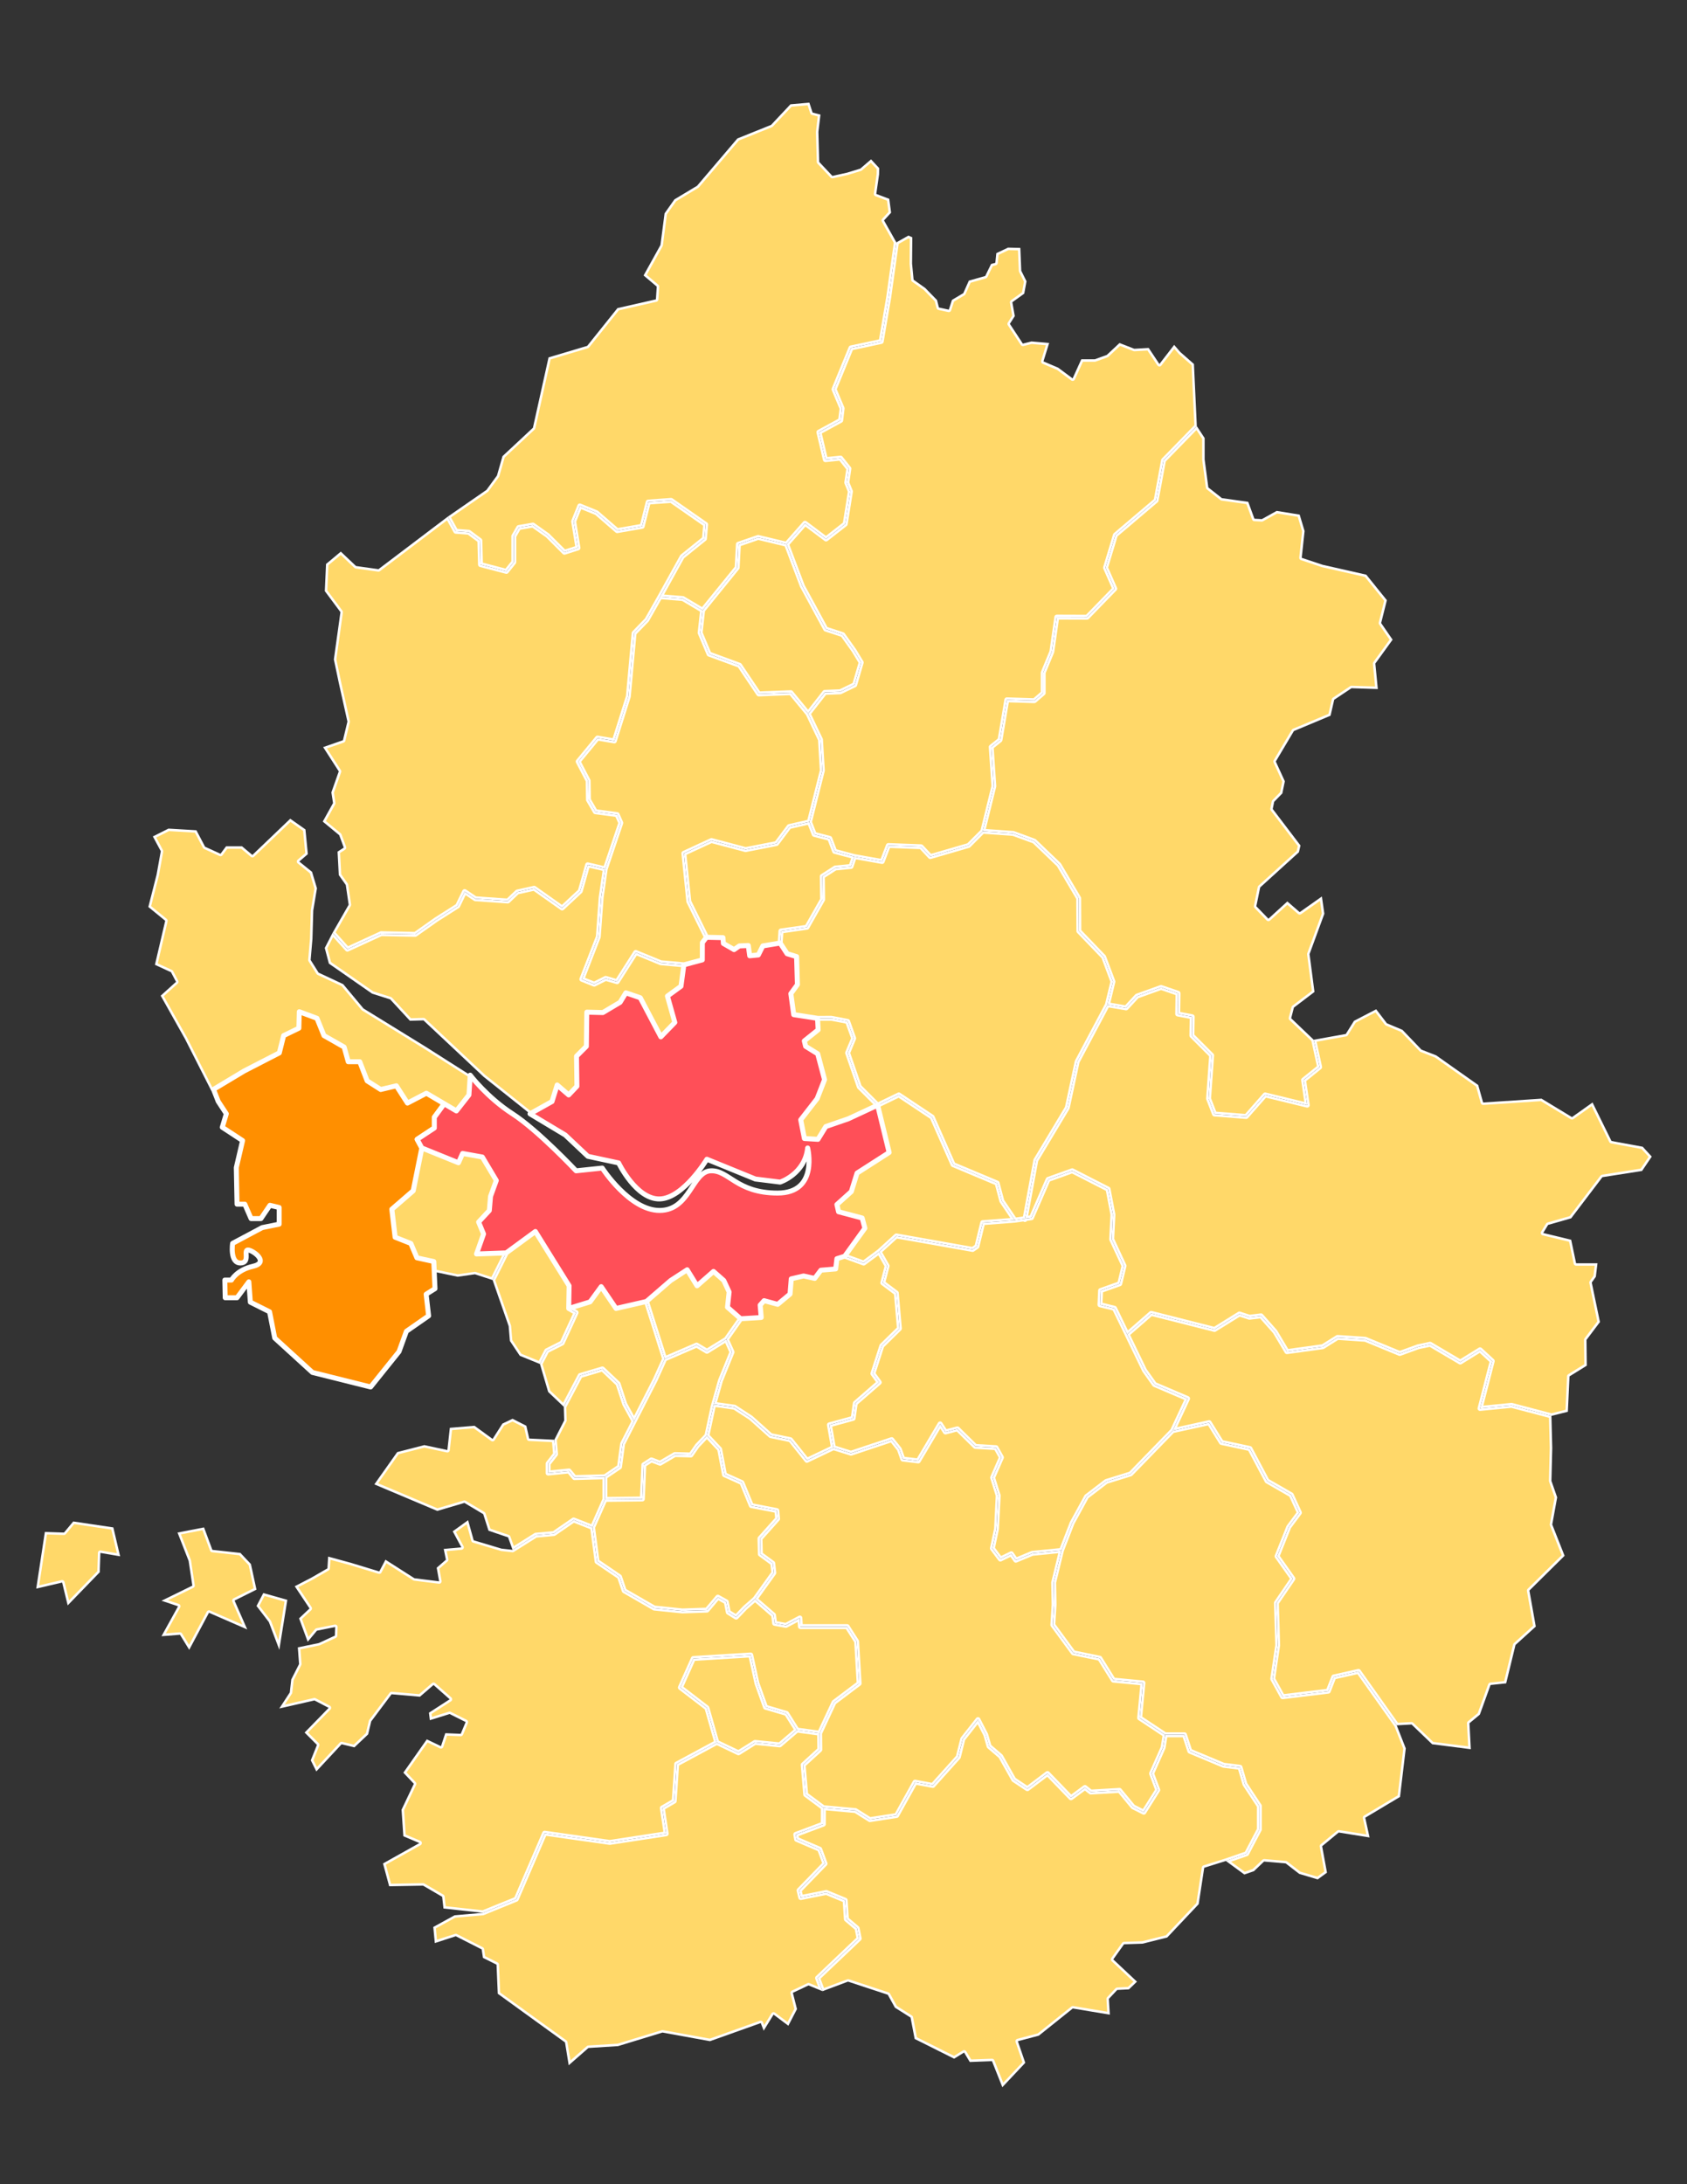<?xml version="1.0" encoding="UTF-8"?>
<svg xmlns="http://www.w3.org/2000/svg" version="1.1" viewBox="0 0 170 220">
  <rect x="0" y="0" width="170" height="220" fill="#333333" stroke="none"/>
  <defs>
    <style>
      .cls-1 {
        fill: #ff8f00;
      }

      .cls-1, .cls-2 {
        stroke: #fff;
        stroke-linecap: round;
        stroke-linejoin: round;
        stroke-width: .5px;
      }

      .cls-3 {
        fill: #ffd869;
      }

      .cls-4 {
        fill: #fff;
      }

      .cls-2 {
        fill: #ff4f58;
      }

      .cls-5 {
        display: none;
      }
    </style>
  </defs>
  <!-- Generator: Adobe Illustrator 28.7.1, SVG Export Plug-In . SVG Version: 1.2.0 Build 142)  -->
  <g>
    <g id="_레이어_1" data-name="레이어_1">
      <path class="cls-1" d="M44.77,111.175l-1.803-1.062-1.907.995-1.119-1.741-1.575.373-1.368-.871-.746-1.927h-1.161l-.412-1.477-2.034-1.156-.705-1.741-1.782-.663-.041,1.658-1.534.746-.435,1.741-3.544,1.824-3.089,1.853.473,1.209.819,1.248-.41,1.359,2.048,1.341-.633,2.719.074,3.687h.782l.633,1.453h.991l.908-1.341.931.223v1.676l-1.713.348-2.98,1.589s-.298,1.974.782,1.974.224-1.415.819-1.304c.596.112,2.086,1.266.447,1.639s-2.16,1.384-2.16,1.384h-.67l.037,1.782h1.192l1.192-1.602.149,2.049,1.937.968.521,2.644,3.799,3.464,5.865,1.466,2.86-3.56.746-2.052,2.238-1.555-.249-2.176.891-.56-.077-1.696-.047-1.04-1.699-.373-.614-1.448-1.583-.625-.332-2.819,2.155-1.865.87-4.311-.469-.87,1.727-1.14v-1.074l1.001-1.366Z"/>
      <path class="cls-2" d="M42.511,115.626l3.689,1.492.417-.938,1.987.358,1.409,2.363-.583,1.604-.121,1.422-1.078,1.161.497,1.202-.711,2.014,2.991-.108,2.943-2.155,3.399,5.472-.041,2.28,2.156-.663,1.119-1.534,1.492,2.197,3.067-.705,2.446-2.114,1.658-1.078.995,1.617,1.658-1.451,1.036.912.539,1.161-.166,1.534,1.326,1.161,2.073-.124-.107-1.252.397-.447,1.368.373,1.244-1.036.124-1.534,1.244-.29,1.119.249.622-.829,1.492-.124.124-1.036.788-.249,2.031-2.819-.275-1.029-2.378-.629-.167-.727,1.452-1.304.58-1.865,3.233-2.073-1.161-4.767-2.943,1.368-2.28.788-.788,1.285-1.368-.083-.371-1.883,1.656-2.132.746-1.913-.691-2.604-1.216-.753-.132-.547,1.392-1.115-.057-1.156-2.404-.373-.29-2.114.663-.912-.083-2.819-.953-.29-.705-1.078-1.741.29-.456.912-.87.083-.139-1.034-.897.039-.539.373-1.078-.622-.035-.583-1.665-.039-.415.539-.007,1.741-1.858.497-.29,2.155-1.368.995.746,2.653-1.409,1.451-2.073-3.938-1.451-.497-.58.953-1.741,1.036-1.617-.041-.041,3.44-.995.995.041,3.026-.829.876-1.161-1-.519,1.664-2.217,1.237,3.55,2.133,2.28,2.147,3.098.666s1.785,3.701,4.155,3.627,4.741-3.998,4.741-3.998l4.885,1.992,2.493.31s2.493-.797,2.776-3.437c0,0,1.136,4.541-3.029,4.541s-4.906-2.333-6.756-2.24-2.076,3.966-5.11,3.991-5.803-4.268-5.803-4.268l-2.637.277s-3.853-4.098-6.404-5.741-4.267-3.896-4.267-3.896l-.127,1.995-1.264,1.611-1.223-.72-1.001,1.366v1.074l-1.727,1.14.469.87Z"/>
      <g>
        <polygon class="cls-3" points="57.641 140.124 56.811 141.699 56.832 142.383 56.811 141.699 57.641 140.124"/>
        <path class="cls-4" d="M57.641,140.124h.005-.005ZM57.641,140.124l-.829,1.575.021.684-.021-.684.829-1.575h0Z"/>
      </g>
      <g>
        <polygon class="cls-3" points="66.014 139.005 66.496 137.939 66.014 139.005 63.9 143.15 63.9 143.15 66.014 139.005"/>
        <path class="cls-4" d="M66.496,137.939h.005-.005ZM66.496,137.939l-.482,1.066-2.114,4.145h0s2.114-4.145,2.114-4.145l.482-1.066h0Z"/>
      </g>
      <g>
        <polygon class="cls-3" points="46.117 128.6 46.117 128.6 44.938 128.354 46.117 128.6"/>
        <rect class="cls-4" x="45.528" y="127.875" width="0" height="1.204" transform="translate(-89.556 146.687) rotate(-78.165)"/>
      </g>
      <g>
        <polygon class="cls-3" points="48.728 144.269 49.64 144.932 49.64 144.932 48.728 144.269"/>
        <rect class="cls-4" x="49.184" y="144.037" width="0" height="1.128" transform="translate(-96.688 99.327) rotate(-53.972)"/>
      </g>
      <g>
        <polygon class="cls-3" points="45.081 146.052 45.081 146.052 45.329 143.813 47.816 143.606 45.329 143.813 45.081 146.052"/>
        <path class="cls-4" d="M47.816,143.606h.005-.005ZM47.816,143.606l-2.487.207-.249,2.238h0l.249-2.238,2.487-.207h0Z"/>
      </g>
      <g>
        <polygon class="cls-3" points="73.185 134.901 73.91 133.865 73.185 134.901 71.237 136.103 71.237 136.103 73.185 134.901"/>
        <path class="cls-4" d="M73.91,133.865h.005-.005ZM73.91,133.865l-.725,1.036-1.948,1.202,1.948-1.202.725-1.036h0Z"/>
      </g>
      <g>
        <polygon class="cls-3" points="50.628 143.387 50.134 144.16 50.628 143.387 51.651 142.901 51.651 142.901 50.628 143.387"/>
        <path class="cls-4" d="M51.651,142.901h.005-.005ZM51.651,142.901h0l-1.023.486-.494.773.494-.773,1.023-.486h0Z"/>
      </g>
      <g>
        <polygon class="cls-3" points="70.2 135.481 69.406 135.825 70.2 135.481 70.2 135.481"/>
        <path class="cls-4" d="M70.2,135.481h.005-.005ZM70.2,135.481h0l-.794.343.794-.343h0Z"/>
      </g>
      <g>
        <path class="cls-3" d="M81.165,114.554l-.341-1.732,1.621-2.087.764-1.944-.687-2.682-1.271-.828-.063-.389,1.335-1.07c.031-.025.049-.064.047-.104l-.051-1.025h1.278l1.523.295.587,1.637-.609,1.377,1.179,3.509,1.749,1.766-2.782,1.292-2.268.783-.812,1.274-1.198-.073Z"/>
        <path class="cls-4" d="M83.773,102.819l1.453.279.531,1.479-.574,1.377c-.024.057-.026.12-.006.178l1.181,3.42c.012.036.033.068.06.095l1.592,1.592-2.595,1.207-2.28.788c-.055.019-.101.056-.132.106l-.709,1.157-1.025-.062-.311-1.582,1.586-2.042c.015-.019.027-.04.035-.062l.746-1.913c.019-.049.022-.104.009-.155l-.691-2.604c-.016-.062-.056-.115-.11-.148l-1.129-.699-.071-.293,1.268-1.016c.063-.05.097-.127.093-.207l-.044-.894h1.123M83.797,102.569h-1.409l.057,1.156-1.392,1.115.132.547,1.216.753.691,2.604-.746,1.913-1.656,2.132.371,1.883,1.368.083.788-1.285,2.28-.788,2.943-1.368-1.845-1.845-1.181-3.42.611-1.467-.611-1.705-1.617-.311h0Z"/>
      </g>
      <g>
        <path class="cls-3" d="M72.336,175.414l-.979-3.427-2.64-2.056,1.234-2.765,5.601-.342.599,2.735.875,2.44c.014.038.044.066.083.078l2.114.622.93,1.533-1.66,1.423-2.394-.278-1.69,1.028-2.073-.993Z"/>
        <path class="cls-4" d="M75.453,166.957l.585,2.661.87,2.425c.027.075.088.133.165.155l2.023.595.892,1.416-1.496,1.282-2.381-.238c-.008,0-.017-.001-.025-.001-.047,0-.093.013-.133.038l-1.554.972-1.959-.937-.964-3.374c-.015-.052-.046-.097-.088-.13l-2.517-1.932,1.163-2.604,5.418-.33M75.651,166.695l-5.783.352-1.306,2.922,2.674,2.052.995,3.482,2.185,1.045,1.67-1.045,2.487.249,1.741-1.492-1.057-1.679-2.114-.622-.87-2.425-.622-2.839h0Z"/>
      </g>
      <g>
        <path class="cls-3" d="M75.532,95.217c-.009-.062-.062-.108-.124-.108-.002,0-.902.04-.902.04l-.537.352-.954-.55-.03-.516c-.004-.065-.057-.116-.122-.118l-1.589-.037-1.749-3.539-.476-4.718,2.696-1.248,3.356.919,3.169-.606,1.356-1.761,1.858-.394.455,1.152c.015.037.046.065.085.075l1.492.388.475,1.245c.014.038.046.066.084.076l1.86.495-.272.792-1.505.148-1.361.859c-.037.023-.058.063-.058.106l.031,2.332-1.539,2.681-2.551.365c-.059.008-.103.056-.107.115l-.076,1.114-1.644.274c-.04.007-.073.032-.091.067l-.425.85-.682.065-.124-.915Z"/>
        <path class="cls-4" d="M81.408,83.081l.415,1.051c.029.074.092.13.17.15l1.43.372.451,1.185c.029.075.092.132.169.153l1.73.46-.202.589-1.426.14c-.039.004-.077.017-.111.039l-1.306.839c-.073.047-.116.127-.115.214l.03,2.264-1.492,2.632-2.49.356c-.117.017-.206.113-.214.23l-.069,1.015-1.546.258c-.079.013-.147.063-.183.135l-.394.788-.493.047-.107-.796c-.017-.125-.123-.217-.248-.217-.004,0-.007,0-.011,0l-.897.039c-.047.002-.093.017-.131.044l-.409.283-.824-.475-.027-.449c-.008-.13-.114-.232-.244-.235l-1.513-.035-1.695-3.43-.475-4.628,2.533-1.172,3.353.889c.021.006.043.008.064.008.016,0,.032-.002.048-.005l3.114-.608c.061-.012.115-.046.152-.096l1.225-1.64,1.736-.395M81.562,82.79l-2.035.463-1.28,1.714-3.114.608-3.44-.912-2.777,1.285.497,4.85,1.782,3.606,1.665.039.035.583,1.078.622.539-.373.897-.039.139,1.034.871-.083.456-.912,1.741-.29.083-1.212,2.611-.373,1.586-2.798-.031-2.332,1.306-.839,1.585-.155.342-.995-1.99-.529-.497-1.306-1.554-.404-.493-1.25h0Z"/>
      </g>
      <g>
        <path class="cls-3" d="M73.455,162.281l-.147-.958c-.007-.036-.03-.066-.062-.085l-.848-.473c-.02-.011-.04-.016-.061-.016-.036,0-.071.016-.096.044l-1.064,1.26-2.432.081-2.802-.29-2.976-1.725-.42-1.342-2.261-1.564-.449-3.386,1.201-2.678,3.692-.041c.066,0,.121-.054.124-.119l.146-3.38.655-.424.813.312c.015.006.03.009.045.009.022,0,.044-.006.063-.018l1.49-.874s1.552.059,1.553.059c.041,0,.079-.02.103-.054l.663-.953.85-.885,1.194,1.272.457,2.51c.008.04.035.074.072.091l1.75.785.889,2.255c.016.039.051.066.092.075l2.479.479.065.682-1.742,1.949.01,1.661c0,.039.02.075.051.098l1.244.912.062.878-1.872,2.555-.976.85-.85.887-.705-.439Z"/>
        <path class="cls-4" d="M71.235,144.964l1.055,1.123.475,2.5c.015.08.069.148.143.181l1.659.745.916,2.229c.032.078.101.134.184.15l2.386.462.051.534-1.705,1.908c-.042.048-.065.109-.064.173l.041,1.575c.002.077.04.149.102.195l1.156.848.088.76-1.822,2.54-.989.867-.771.806-.526-.329-.183-.933c-.014-.072-.059-.134-.124-.17l-.848-.472c-.038-.021-.08-.032-.122-.032-.072,0-.142.031-.191.089l-1.029,1.217-2.342.08-2.766-.285-2.898-1.667-.446-1.32c-.017-.052-.051-.096-.096-.127l-2.166-1.471-.432-3.26,1.15-2.607,3.611-.04c.133-.001.241-.106.247-.239l.143-3.315.548-.355.754.29c.029.011.059.017.09.017.044,0,.088-.012.127-.034l1.428-.838,1.545.04s.004,0,.006,0c.082,0,.158-.04.205-.107l.638-.923.771-.805M71.237,144.601l-.953.995-.663.953-1.617-.041-1.49.874-.873-.335-.763.494-.149,3.444-3.772.041-1.244,2.819.456,3.441,2.259,1.534.477,1.409,3.026,1.741,2.819.29,2.487-.083,1.1-1.301.848.472.204,1.04.791.494.912-.953.995-.87,1.895-2.642-.112-.965-1.244-.912-.041-1.575,1.778-1.989-.079-.829-2.57-.497-.953-2.321-1.75-.786-.488-2.572-1.285-1.368h0Z"/>
      </g>
      <g>
        <path class="cls-3" d="M61.082,148.812l1.417-.958c.03-.02.049-.052.054-.087l.311-2.321,1.148-2.239,2.114-4.146.966-2.136,1.57-.643,1.529-.661.981.589c.02.012.042.018.064.018.023,0,.045-.006.065-.019l1.828-1.128.521,1.156-1.163,2.761-.75,2.666-.624,2.909-.922.935-.637.913-1.55-.039-1.504.861-.817-.313c-.015-.006-.03-.009-.045-.009-.024,0-.047.007-.068.021l-.763.493c-.034.021-.055.059-.057.099l-.144,3.326-3.527.04v-2.088Z"/>
        <path class="cls-4" d="M73.074,135.263l.419.928-1.129,2.787-.675,2.401-.075.267-.607,2.833-.929.974-.586.843-1.482-.038s-.004,0-.006,0c-.044,0-.088.012-.127.034l-1.386.813-.76-.292c-.029-.011-.059-.017-.09-.017-.048,0-.095.014-.136.04l-.763.494c-.068.044-.11.118-.114.199l-.139,3.207-3.283.036v-1.894l1.362-.92c.059-.04.098-.103.108-.174l.305-2.279,1.141-2.242,2.119-4.156.482-1.066.442-.977,1.545-.668.794-.343.677-.292.926.556c.04.024.084.036.129.036.046,0,.091-.012.131-.037l1.706-1.053M73.185,134.901l-1.948,1.202h0l-1.036-.622-.794.343-.794.343-1.634.706-.482,1.065-.482,1.066-2.114,4.145-1.161,2.28-.311,2.321-1.472.995v2.28l3.772-.041.149-3.444.763-.494.873.335,1.49-.874,1.617.041.663-.953.953-.995.622-2.902.071-.252.675-2.401,1.161-2.86-.58-1.285h0Z"/>
      </g>
      <g>
        <path class="cls-3" d="M57.432,148.081c-.024-.028-.059-.045-.096-.045-.004,0-1.974.198-1.974.198v-.814l.72-.877-.099-1.538.982-1.881-.007-.745-.021-.684.815-1.513.829-1.575,2.093-.582,1.524,1.443.299.964.332,1.016.931,1.704-1.13,2.221-.316,2.306-1.425.964-2.94.061-.515-.622Z"/>
        <path class="cls-4" d="M60.641,138.166l.683.647.742.703.312.955.35,1.058.477.87.413.755-1.101,2.162c-.013.025-.021.052-.025.08l-.296,2.21-1.318.891-2.873.078-.476-.574c-.048-.058-.118-.09-.192-.09-.008,0-.017,0-.025.001l-1.824.184v-.591l.693-.885c.039-.05.058-.112.052-.175l-.118-1.38.962-1.884c.019-.037.029-.079.027-.121l-.021-.684-.019-.618.798-1.517.78-1.482,1.999-.592M60.708,137.886l-2.238.663-.829,1.575-.829,1.575.021.684.021.684-.995,1.948.124,1.451-.746.953v.953l2.099-.212.554.668,3.067-.083,1.472-.995.311-2.321,1.161-2.28h0s0,0,0,0l-.477-.87-.477-.87-.332-1.016-.332-1.016-.788-.746-.788-.746h0Z"/>
      </g>
      <g>
        <path class="cls-3" d="M58.796,98.561l1.614-4.154.298-4.016.414-2.851,1.559-4.612-.376-.928c-.018-.04-.055-.067-.098-.073l-2.136-.283-.664-1.148-.011-1.856-.984-1.92,1.85-2.244s1.643.28,1.649.28c.054,0,.103-.035.119-.087l1.409-4.477.586-6.41,1.25-1.251,1.306-2.298,2.221.18,1.867,1.123-.24,2.19.91,2.207,3.141,1.195,1.876,2.837c.023.035.062.055.104.055.001,0,3.176-.122,3.176-.122l1.701,2.066,1.228,2.585.174,3.062-1.279,5.073-1.961.446-1.353,1.761-3.037.56-3.384-.91-2.862,1.292c-.049.022-.078.073-.072.126l.497,4.85,1.761,3.579-.367.478-.031,1.721-1.767.473-2.278-.211-2.493-1.027c-.016-.006-.031-.009-.047-.009-.042,0-.082.021-.105.058l-1.825,2.864-1.061-.306-1.199.564-1.079-.432Z"/>
        <path class="cls-4" d="M66.65,60.364l2.084.169,1.802,1.07-.231,2.109c-.005.042.002.085.018.124l.902,2.145c.027.064.079.114.144.138l2.992,1.098,1.892,2.817c.047.069.124.111.208.111.003,0,.006,0,.01,0l3.109-.12,1.643,1.995,1.209,2.54.181,3.022-1.255,4.999-1.886.429c-.058.013-.109.047-.145.094l-1.223,1.636-2.963.578-3.385-.897c-.021-.006-.043-.008-.064-.008-.036,0-.072.008-.105.023l-2.777,1.285c-.097.045-.155.146-.144.252l.497,4.85c.003.03.011.059.025.085l1.713,3.467-.32.415c-.033.043-.052.097-.052.151l-.007,1.55-1.631.436-2.24-.2-2.494-1.022c-.031-.013-.063-.019-.095-.019-.083,0-.164.042-.211.116l-1.775,2.785-.971-.28c-.023-.007-.046-.01-.069-.01-.038,0-.077.009-.112.026l-1.06.53-.91-.364,1.569-4.039c.009-.023.014-.048.016-.072l.288-3.962.404-2.816,1.564-4.634c.02-.059.017-.124-.008-.181l-.372-.838c-.035-.079-.109-.135-.196-.146l-2.074-.275-.601-1.038-.027-1.852c0-.039-.01-.077-.028-.112l-.932-1.791,1.751-2.123,1.557.266c.014.002.028.004.042.004.107,0,.205-.069.238-.175l1.409-4.477c.005-.017.009-.035.011-.052l.572-6.296,1.224-1.263c.015-.015.028-.032.038-.051l1.248-2.203M66.511,60.101l-1.326,2.342-1.285,1.326-.58,6.384-1.409,4.477-1.7-.29-1.948,2.363,1.008,1.938.028,1.917.695,1.201,2.196.291.372.838-1.564,4.634-.415,2.86-.29,3.979-1.658,4.27,1.244.497,1.161-.58,1.15.332,1.876-2.943,2.529,1.036,2.321.207,1.858-.497.007-1.741.415-.539-1.782-3.606-.497-4.85,2.777-1.285,3.441.912,3.114-.608,1.28-1.714,2.035-.463,1.302-5.185-.187-3.109-1.244-2.611-1.741-2.114-3.233.124-1.937-2.885-3.068-1.126-.902-2.145.249-2.269-1.99-1.181-2.301-.187h0Z"/>
      </g>
      <g>
        <path class="cls-3" d="M122.476,112.088l-.572-1.476.319-4.304c.002-.036-.011-.072-.036-.097l-1.989-1.99.066-1.81c0-.061-.042-.113-.102-.125l-1.356-.256.029-1.983c0-.054-.033-.103-.085-.12l-1.711-.585-2.507.871-1.103,1.173-1.688-.287.528-2.201-.937-2.56-2.527-2.639.017-3.225-2.007-3.431-2.508-2.411-2.158-.804-2.963-.214,1.083-4.396-.258-3.926.837-.669.71-4.011,2.667.085.979-.803c.027-.024.043-.059.043-.095v-2.052l.861-2.066.49-3.404,2.945.01,2.881-2.909c.035-.036.045-.091.024-.137l-.933-2.114,1.001-3.209,4.064-3.423.788-4.114,3.215-3.265.703,1.072-.021,2.087.374,2.835,1.414,1.159,2.639.388.597,1.63c.017.047.061.079.11.082l.746.041,1.56-.844,2.163.374.475,1.584-.294,2.645c-.007.058.028.113.085.132l2.114.705,4.405.998,1.965,2.477-.561,2.243c-.009.035-.002.072.019.101l1.104,1.604-1.689,2.333.214,2.514-2.513-.078-1.814,1.182-.406,1.617-3.634,1.521-1.884,3.119c-.021.035-.023.079-.006.116l.912,1.989-.263,1.148-.792.785-.177.779c-.008.036,0,.072.022.101l2.763,3.631-.145.627-3.867,3.479-.426,1.963c-.009.041.004.082.032.112l1.217,1.255c.024.025.058.038.09.038.03,0,.061-.011.084-.033l1.824-1.666,1.16,1.004c.023.021.053.031.082.031.025,0,.05-.007.072-.023l2.071-1.457.22,1.539-1.485,4.002.481,3.801-2.015,1.531-.322,1.139c-.012.044.002.09.035.122l2.266,2.163.55,2.617-1.558,1.258c-.035.028-.052.072-.046.115l.347,2.346-4.067-.988c-.01-.002-.02-.003-.029-.003-.035,0-.07.015-.094.042l-1.867,2.124-3.052-.237Z"/>
        <path class="cls-4" d="M120.567,43.317l.576.879.002,2.114.373,2.819c.009.065.042.123.093.164l1.368,1.078c.035.027.076.045.12.051l2.504.352.57,1.559c.034.094.121.158.221.164l.746.041s.009,0,.014,0c.042,0,.084-.011.121-.031l1.417-.787,2.081.334.438,1.46-.285,2.644c-.013.117.058.227.17.264l2.138.711,4.309.976,1.94,2.405-.545,2.181c-.017.07-.004.143.037.202l1.055,1.532-1.637,2.261c-.036.049-.052.11-.046.171l.221,2.287-2.369-.074s-.005,0-.008,0c-.049,0-.098.015-.139.042l-1.741,1.161c-.053.035-.091.09-.105.152l-.34,1.48-3.575,1.496c-.049.021-.091.057-.118.103l-1.824,3.067c-.042.071-.047.157-.012.232l.878,1.915-.222,1.074-.773.795c-.033.034-.056.078-.066.125l-.145.717c-.014.07.003.144.046.201l2.727,3.584-.114.494-3.847,3.491c-.039.036-.066.083-.077.135l-.388,1.895c-.017.081.008.165.065.224l1.217,1.255c.049.05.114.076.18.076.06,0,.121-.022.169-.065l1.743-1.591,1.076.932c.047.041.105.061.164.061.05,0,.101-.015.144-.046l1.905-1.34.182,1.275-1.471,4.003c-.014.038-.018.079-.013.119l.479,3.67-1.957,1.487c-.045.034-.077.082-.091.137l-.276,1.071c-.023.088.004.181.069.243l2.21,2.11.552,2.531-1.497,1.209c-.069.056-.103.143-.09.231l.319,2.162-3.886-.943c-.02-.005-.039-.007-.059-.007-.071,0-.14.03-.188.085l-1.826,2.077-2.91-.227-.524-1.35.307-4.302c.005-.072-.021-.143-.073-.195l-1.915-1.915.028-1.794c.002-.122-.084-.227-.204-.25l-1.253-.237.029-1.878c.002-.108-.067-.205-.169-.24l-1.711-.586c-.026-.009-.054-.013-.081-.013-.029,0-.057.005-.084.015l-2.425.87c-.038.014-.072.036-.099.066l-1.008,1.091-1.488-.252.497-2.072c.012-.049.008-.099-.009-.146l-.933-2.487c-.012-.032-.03-.061-.054-.086l-2.431-2.524-.017-3.211c0-.044-.012-.088-.035-.126l-1.99-3.368c-.012-.02-.026-.038-.042-.053l-2.487-2.383c-.025-.024-.054-.042-.087-.054l-2.114-.777c-.022-.008-.045-.013-.069-.015l-2.782-.197,1.048-4.251c.006-.025.008-.051.007-.077l-.256-3.823.785-.629c.048-.038.08-.093.09-.153l.648-3.826,2.558.082s.005,0,.008,0c.06,0,.118-.022.164-.061l.893-.773c.055-.047.086-.116.086-.189v-2.002l.852-2.068c.008-.019.013-.039.016-.06l.467-3.267,2.836.009h0c.067,0,.132-.027.179-.076l2.791-2.87c.071-.073.091-.182.049-.275l-.895-2.029.947-3.136,4.047-3.434c.044-.037.074-.089.084-.145l.732-3.967,3.087-3.163M120.606,42.92l-3.358,3.441-.746,4.042-4.104,3.482-.995,3.295.933,2.114-2.791,2.87-3.054-.01-.497,3.482-.871,2.114v2.052l-.893.773-2.776-.089-.684,4.042-.887.71.265,3.953-1.119,4.539,3.078.218,2.114.777,2.487,2.383,1.99,3.368.018,3.311,2.5,2.596.933,2.487-.56,2.332,1.885.319,1.1-1.19,2.425-.871,1.711.586-.032,2.088,1.46.276-.03,1.9,1.99,1.99-.311,4.358.601,1.548,3.192.249,1.909-2.171,4.247,1.031-.373-2.529,1.617-1.306-.601-2.757-2.266-2.163.276-1.071,2.073-1.575-.497-3.814,1.492-4.062-.249-1.741-2.238,1.575-1.244-1.078-1.907,1.741-1.217-1.255.388-1.895,3.905-3.544.157-.684-2.798-3.677.145-.717.824-.847.253-1.225-.912-1.99,1.824-3.067,3.693-1.546.369-1.605,1.741-1.161,2.653.083-.249-2.57,1.741-2.404-1.155-1.677.575-2.302-2.073-2.57-4.394-.995-2.114-.705.29-2.694-.497-1.658-2.321-.373-1.492.829-.746-.041-.622-1.7-2.653-.373-1.368-1.078-.373-2.819v-2.155l-.788-1.202h0Z"/>
      </g>
      <g>
        <path class="cls-3" d="M48.806,108.357l-6.044-5.673-1.398.007-1.953-2.115-1.877-.615-4.319-3.009-.365-1.504.692-1.286,1.374,1.526c.024.027.058.042.093.042.018,0,.036-.004.052-.011l3.399-1.561,3.385.08,2.189-1.515,2.15-1.365.687-1.373.959.646s3.341.25,3.344.25c.032,0,.063-.012.086-.035l.954-.91,1.585-.332,2.774,1.958c.022.016.047.023.072.023.031,0,.062-.011.085-.034l1.824-1.7.366-1.221.383-1.374,1.554.361-.398,2.746-.291,3.988-1.65,4.233c-.024.064.007.136.07.162l1.244.498c.015.006.031.009.046.009.019,0,.039-.004.056-.013l1.161-.581,1.06.34c.012.003.023.005.035.005.042,0,.082-.021.105-.058l1.819-2.855,2.432.997,2.228.205-.273,2.026-1.317.911c-.042.031-.061.084-.046.135l.727,2.583-1.239,1.276-1.992-3.786-1.521-.557c-.013-.005-.027-.007-.041-.007-.042,0-.083.022-.107.06l-.581.953-1.698.994s-1.552-.059-1.553-.059c-.032,0-.063.013-.087.035-.024.023-.038.055-.038.088l-.042,3.44-.958.908.004,3.116-.709.705-1.073-.925c-.023-.02-.052-.03-.082-.03-.012,0-.023.001-.034.005-.041.012-.073.042-.085.083l-.519,1.664-2.084,1.125-4.62-3.679Z"/>
        <path class="cls-4" d="M59.392,87.405l1.325.308-.384,2.65-.287,3.942-1.645,4.235c-.05.128.013.272.14.323l1.244.497c.03.012.061.018.093.018.038,0,.077-.009.112-.026l1.073-.537,1.057.305c.023.007.046.01.069.01.084,0,.164-.042.211-.116l1.763-2.767,2.335.957c.023.009.048.015.073.018l2.061.184-.241,1.79-1.281.932c-.085.062-.122.169-.094.27l.707,2.514-1.069,1.1-1.912-3.633c-.03-.056-.08-.099-.14-.12l-1.451-.497c-.027-.009-.054-.014-.081-.014-.085,0-.167.044-.214.12l-.548.9-1.626.968-1.544-.04s-.004,0-.006,0c-.065,0-.127.025-.173.07-.048.046-.076.11-.077.177l-.04,3.339-.923.923c-.048.048-.074.113-.073.18l.04,2.924-.595.629-.98-.845c-.046-.04-.104-.061-.163-.061-.023,0-.046.003-.069.01-.081.023-.145.086-.17.166l-.489,1.569-1.983,1.107-4.538-3.613-6.052-5.679c-.046-.044-.108-.068-.171-.068-.003,0-.005,0-.008,0l-1.254.038-1.912-2.072c-.029-.032-.067-.056-.108-.069l-1.788-.569-4.246-2.952-.367-1.393.578-1.126,1.25,1.389c.049.054.117.083.186.083.035,0,.071-.007.104-.023l3.348-1.537,3.383.067s.003,0,.005,0c.052,0,.102-.016.144-.046l2.104-1.485,2.156-1.368c.039-.025.071-.06.091-.102l.579-1.192.839.565c.036.024.079.039.122.042l3.275.228c.006,0,.012,0,.017,0,.064,0,.126-.025.173-.069l.903-.862,1.523-.336,2.729,1.926c.043.031.094.046.144.046.062,0,.123-.023.17-.067l1.824-1.7c.033-.031.058-.071.07-.114l.332-1.165.35-1.258M59.216,87.107l-.415,1.489-.332,1.164-1.824,1.7-2.819-1.99-1.699.375-.954.91-3.275-.228-1.078-.725-.705,1.451-2.156,1.368-2.114,1.492-3.44-.068-3.4,1.561-1.492-1.658-.788,1.534.415,1.575,4.352,3.026,1.824.58,1.99,2.155,1.368-.041,6.052,5.679,4.684,3.731,2.217-1.237.519-1.664,1.161,1,.829-.876-.041-3.026.995-.995.041-3.44,1.617.041,1.741-1.036.58-.953,1.451.497,2.073,3.938,1.409-1.451-.746-2.653,1.368-.995.29-2.155-2.321-.207-2.529-1.036-1.876,2.943-1.15-.332-1.161.58-1.244-.497,1.658-4.27.29-3.979.415-2.86-1.782-.415h0Z"/>
      </g>
      <g>
        <path class="cls-3" d="M86.118,86.155l-1.917-.51-.475-1.246c-.014-.038-.046-.066-.085-.077l-1.493-.388-.47-1.191,1.306-5.109-.183-3.146-1.223-2.588,1.596-2.039,1.496-.06,1.506-.716c.031-.015.056-.043.065-.077l.658-2.25c.01-.034.005-.07-.013-.1l-.715-1.182-1.156-1.624-1.772-.606-2.292-4.293-1.552-4.111,1.739-1.971,2.021,1.517c.022.017.049.025.075.025.027,0,.054-.009.077-.026l1.936-1.511.567-3.356-.372-.958.217-1.343-.865-1.153c-.023-.03-.06-.047-.098-.047-.004,0-1.427.145-1.427.145l-.606-2.567,2.104-1.145c.036-.02.06-.055.064-.095l.143-1.203-.817-1.99,1.684-4.009,2.977-.635c.05-.011.088-.051.097-.101l.753-4.418.77-5.507,1.104-.623.263.115-.021,2.573.156,1.629c.003.036.022.069.052.09l1.181.839,1.164,1.198.155.689c.012.046.048.082.095.092,0,0,1.013.221,1.021.221.053,0,.102-.034.119-.086l.319-.982,1.084-.61.587-1.265,1.593-.451c.034-.01.062-.033.078-.065l.566-1.161.374-.101c.051-.013.087-.056.092-.108l.093-.902,1.117-.53,1.07.039.088,2.185.542,1.108-.242,1.174-1.149.783c-.039.028-.059.076-.05.124l.249,1.399-.48.688c-.026.042-.026.095,0,.136l1.306,1.99c.023.036.063.057.104.057.01,0,.021,0,.03-.004l.871-.218,1.587.145-.527,1.707c-.02.062.011.127.07.152l1.485.633,1.425,1.062c.021.017.048.025.074.025.011,0,.021-.001.031-.004.036-.009.067-.035.083-.069l.842-1.854h1.283l1.244-.443,1.27-1.175,1.42.552,1.432-.071,1.039,1.558c.021.034.059.054.1.056h.004c.039,0,.075-.018.099-.049l1.394-1.803.526.607,1.381,1.214.247,6.171-3.322,3.347-.779,4.106-4.062,3.409-1.034,3.354.905,2.123-2.733,2.811-2.964-.048c-.062,0-.115.046-.124.107l-.497,3.482-.862,2.084-.01,2.042-.85.735s-2.692-.119-2.693-.119c-.061,0-.113.044-.123.104l-.684,4.042-.843.633c-.032.025-.05.065-.047.106l.266,3.953-1.115,4.501-1.397,1.372-3.728,1.066-.881-.939s-3.385-.164-3.387-.164c-.052,0-.098.032-.116.08l-.585,1.521-2.697-.479Z"/>
        <path class="cls-4" d="M91.552,24.007l.131.057-.021,2.517.155,1.617c.007.072.045.138.104.18l1.147.81,1.134,1.164.17.681c.023.092.096.163.189.184l.995.218c.018.004.036.006.054.006.106,0,.204-.068.238-.173l.29-.893,1.059-.631c.044-.026.08-.066.101-.113l.514-1.155,1.535-.434c.068-.019.125-.067.157-.131l.541-1.11.319-.086c.1-.027.173-.113.184-.216l.085-.832,1-.474.95.024.084,2.067c.001.035.01.07.026.102l.491.982-.198,1.071-1.117.803c-.078.056-.117.152-.1.247l.232,1.303-.445.695c-.053.083-.053.19.002.272l1.306,1.99c.047.072.126.113.209.113.02,0,.04-.002.061-.007l.83-.207,1.432.125-.482,1.559c-.038.122.023.254.141.304l1.458.621,1.427,1.06c.044.032.096.049.149.049.021,0,.042-.003.063-.008.073-.019.134-.07.165-.139l.809-1.781h1.202c.029,0,.058-.005.085-.015l1.202-.435c.032-.012.061-.029.086-.053l1.17-1.095,1.346.523c.029.011.06.017.091.017.005,0,.01,0,.014,0l1.308-.075.998,1.498c.045.067.119.108.199.111.003,0,.006,0,.009,0,.077,0,.15-.036.198-.097l1.301-1.683.45.516,1.288,1.132.28,6.045-3.282,3.363c-.035.035-.058.08-.067.129l-.73,3.954-4.036,3.424c-.037.031-.064.072-.078.118l-.995,3.295c-.017.057-.013.119.011.173l.865,1.96-2.599,2.673-2.948-.01h0c-.124,0-.23.091-.247.215l-.493,3.451-.859,2.085c-.012.03-.019.063-.019.095v1.938l-.732.634-2.678-.086s-.005,0-.008,0c-.122,0-.226.088-.246.208l-.668,3.948-.813.651c-.064.051-.099.13-.093.212l.263,3.914-1.093,4.434-1.335,1.335-3.646,1.059-.828-.883c-.045-.048-.107-.076-.173-.079l-3.295-.124s-.006,0-.009,0c-.103,0-.196.063-.233.16l-.548,1.424-2.574-.457-1.866-.496-.452-1.186c-.029-.076-.092-.133-.171-.153l-1.431-.372-.417-1.057,1.282-5.107c.006-.025.009-.05.007-.076l-.187-3.109c-.002-.032-.01-.063-.024-.093l-1.177-2.472,1.512-1.932,1.439-.058c.034-.001.068-.01.099-.025l1.456-.704c.064-.031.111-.087.131-.155l.658-2.25c.02-.067.01-.14-.026-.2l-.725-1.197-1.15-1.617c-.031-.044-.075-.076-.126-.093l-1.615-.529-2.301-4.234-1.532-4.056,1.613-1.828,1.929,1.447c.044.033.097.05.15.05.054,0,.109-.018.154-.053l1.935-1.511c.05-.039.083-.095.093-.158l.521-3.277c.007-.045.002-.091-.015-.134l-.338-.828.199-1.342c.01-.068-.009-.138-.052-.192l-.839-1.057c-.048-.06-.12-.095-.196-.095-.008,0-.017,0-.025.001l-1.305.133-.559-2.368,2.021-1.1c.071-.039.119-.11.129-.19l.143-1.203c.005-.043,0-.086-.018-.126l-.768-1.832,1.62-3.948,2.911-.621c.1-.021.177-.102.194-.203l.754-4.426.76-5.442.996-.562M91.538,23.728l-1.212.684-.777,5.565-.753,4.419-3.04.649-1.71,4.166.808,1.928-.143,1.203-2.189,1.191.653,2.767,1.523-.155.839,1.057-.209,1.41.364.891-.521,3.277-1.935,1.511-2.114-1.586-1.865,2.114,1.586,4.197,2.363,4.352,1.71.56,1.15,1.617.715,1.181-.658,2.25-1.456.704-1.554.062-1.679,2.145,1.244,2.611.187,3.109-1.302,5.185.493,1.25,1.554.404.497,1.306,1.99.529,2.798.497.622-1.617,3.295.124.933.995,3.855-1.119,1.43-1.43,1.119-4.539-.265-3.953.887-.71.684-4.042,2.776.089.893-.773v-2.052l.87-2.114.497-3.482,3.054.01,2.791-2.87-.933-2.114.995-3.295,4.104-3.482.746-4.042,3.358-3.44-.29-6.259-1.368-1.202-.627-.722-1.487,1.924-1.078-1.617-1.451.083-1.492-.58-1.285,1.202-1.202.435h-1.363l-.875,1.927-1.451-1.078-1.485-.633.573-1.855-1.782-.155-.87.218-1.306-1.99.497-.777-.249-1.399,1.199-.861.231-1.253-.529-1.057-.093-2.301-1.244-.031-1.181.56-.099.972-.429.116-.591,1.212-1.648.466-.561,1.262-1.14.679-.319.982-.995-.218-.187-.746-1.181-1.212-1.181-.839-.155-1.617.023-2.656-.396-.173h0Z"/>
      </g>
      <g>
        <path class="cls-3" d="M68.875,60.181l-2.162-.187,2.145-3.873,2.208-1.767.17-1.517c.004-.044-.016-.088-.053-.113l-3.482-2.425-2.387.146c-.054.004-.099.042-.112.094l-.596,2.365-2.379.411-2.038-1.764-1.713-.705c-.015-.006-.031-.009-.047-.009-.017,0-.033.003-.049.01-.031.013-.055.038-.067.069l-.622,1.554.412,2.634-1.193.379-1.625-1.625-1.508-1.071-1.524.228c-.037.006-.068.029-.087.061l-.498.871-.017,2.673-.666.792-2.444-.64-.06-2.331c0-.038-.02-.074-.05-.097l-1.117-.831-1.305-.12-.722-1.315,3.804-2.63,1.089-1.474.577-1.994,3.033-2.803,1.596-7.081,3.826-1.14,3.11-3.846,3.805-.835c.054-.012.093-.059.097-.114l.083-1.285c.003-.04-.014-.078-.044-.104l-1.248-1.053,1.65-2.978.429-3.236.973-1.353,2.242-1.333,4.093-4.793,3.351-1.333,1.993-2.103,1.727-.12.294.902c.013.041.046.072.087.083l.689.18-.194,1.633.082,3.044,1.36,1.492c.023.025.057.04.091.04.009,0,1.52-.335,1.52-.335l1.326-.406,1.041-.88.74.797-.047.551-.278,1.944c-.008.058.025.114.079.134l1.236.471.169,1.268-.675.734c-.037.04-.044.099-.018.146l1.243,2.208-.792,5.486-.738,4.331-2.957.631c-.041.008-.074.037-.09.075l-1.709,4.166.809,2.023-.144,1.075-2.132,1.161c-.05.027-.075.083-.062.139l.653,2.767c.013.057.064.096.122.096.004,0,1.468-.149,1.468-.149l.797,1.003-.235,1.313.372.957-.528,3.21-1.812,1.374-2.038-1.529c-.022-.017-.049-.025-.075-.025-.035,0-.069.015-.094.042l-1.815,2.058-2.787-.667-2.06.688c-.048.017-.082.061-.084.112l-.125,2.363-3.386,4.134-1.897-1.126Z"/>
        <path class="cls-4" d="M81.382,10.605l.263.806c.026.081.092.143.175.164l.584.152-.183,1.561.083,3.026c.002.061.026.12.068.164l1.326,1.409c.048.051.114.079.182.079.018,0,.036-.002.054-.006l1.511-.337,1.316-.404c.033-.01.063-.027.089-.049l.906-.776.59.635-.009.507-.28,1.959c-.017.116.049.227.158.269l1.167.444.151,1.135-.636.691c-.073.08-.087.198-.034.292l1.202,2.134-.764,5.474-.724,4.252-2.874.613c-.081.017-.148.073-.179.15l-1.71,4.166c-.025.061-.025.13,0,.192l.783,1.867-.12,1.009-2.075,1.129c-.099.054-.15.167-.124.277l.653,2.767c.027.114.128.193.243.193.008,0,.017,0,.026-.001l1.387-.142.687.865-.193,1.302c-.007.044-.001.09.016.131l.338.826-.494,3.111-1.707,1.333-1.961-1.471c-.045-.034-.098-.05-.15-.05-.069,0-.138.029-.188.085l-1.766,2.001-2.714-.649c-.019-.005-.039-.007-.058-.007-.028,0-.055.005-.081.014l-1.99.684c-.096.033-.163.121-.168.223l-.12,2.281-3.295,4.059-1.804-1.071c-.033-.019-.069-.031-.107-.034l-1.914-.155,2.027-3.66,2.2-1.772c.053-.043.086-.105.092-.173l.124-1.43c.008-.089-.033-.176-.106-.227l-3.482-2.425c-.042-.029-.092-.045-.143-.045-.006,0-.012,0-.018,0l-2.306.168c-.108.008-.198.084-.224.188l-.576,2.286-2.241.387-1.993-1.726c-.021-.018-.044-.032-.069-.042l-1.679-.684c-.03-.012-.062-.018-.094-.018-.033,0-.067.007-.098.02-.061.026-.11.075-.134.137l-.622,1.554c-.017.042-.022.088-.015.133l.401,2.461-1.018.324-1.603-1.599-1.492-1.057c-.043-.03-.093-.046-.144-.046-.014,0-.029.001-.043.004l-1.43.249c-.073.013-.137.058-.174.122l-.497.87c-.022.038-.033.081-.033.124v2.524l-.59.737-2.273-.595-.057-2.237c-.002-.077-.039-.148-.101-.194l-1.117-.831c-.038-.028-.083-.045-.13-.049l-1.173-.091-.635-1.155,3.711-2.566c.023-.016.043-.035.059-.058l1.059-1.445c.018-.024.031-.051.039-.079l.538-1.887,3.017-2.813c.037-.034.063-.079.074-.129l1.543-6.945,3.756-1.119c.049-.015.092-.044.124-.083l2.993-3.736,3.789-.86c.108-.025.187-.117.194-.228l.083-1.285c.005-.079-.028-.156-.088-.207l-1.169-.987,1.6-2.888c.015-.028.025-.058.029-.089l.407-3.13.929-1.316,2.235-1.341c.023-.014.044-.032.062-.052l4.022-4.72,3.342-1.345c.034-.014.064-.034.089-.061l1.883-2.003,1.614-.14M81.558,10.339l-1.907.166-1.948,2.073-3.399,1.368-4.062,4.767-2.28,1.368-.995,1.409-.415,3.192-1.7,3.067,1.326,1.119-.083,1.285-3.875.88-3.048,3.804-3.896,1.161-1.575,7.088-3.067,2.86-.557,1.954-1.059,1.445-3.896,2.694.808,1.472,1.308.102,1.117.831.062,2.425,2.611.684.746-.933v-2.611l.497-.87,1.43-.249,1.492,1.057,1.679,1.679,1.368-.435-.435-2.674.622-1.554,1.679.684,2.083,1.803,2.518-.435.616-2.444,2.306-.168,3.482,2.425-.124,1.43-2.238,1.803-2.238,4.042,2.301.187,1.99,1.181,3.482-4.29.124-2.363,1.99-.684,2.86.684,1.865-2.114,2.114,1.586,1.935-1.511.521-3.277-.364-.891.209-1.41-.839-1.057-1.523.155-.653-2.767,2.189-1.191.143-1.203-.808-1.928,1.71-4.166,3.04-.649.753-4.419.777-5.565-1.244-2.207.715-.777-.187-1.399-1.306-.497.28-1.959.014-.639-.822-.884-1.088.933-1.316.404-1.492.332-1.326-1.409-.083-3.026.207-1.741-.795-.207-.324-.995h0Z"/>
      </g>
      <g>
        <path class="cls-3" d="M33.669,93.931l1.572-2.741-.275-2.069-.726-1.049-.098-2.225.567-.367c.049-.032.07-.093.049-.148l-.461-1.252-1.616-1.354.987-1.775-.152-1.157.74-2.054c.013-.036.008-.077-.013-.109l-1.489-2.312,1.845-.642c.04-.014.071-.047.081-.089l.451-1.875-.87-3.953-.497-2.361.665-4.724-1.599-2.206.146-2.6,1.365-1.138,1.453,1.375,2.328.349,6.962-5.227.739,1.345c.02.037.058.061.1.064l1.308.102,1.003.769.061,2.365c.001.055.04.104.093.118l2.611.684c.011.002.021.004.032.004.038,0,.074-.017.098-.047l.746-.933.027-2.689.451-.757,1.374-.239,1.398,1.036,1.663,1.665c.024.024.056.037.088.037.013,0,.025-.002.038-.006l1.368-.435c.059-.019.095-.078.085-.139l-.436-2.674.566-1.372,1.563.637,2.048,1.782c.023.02.052.03.082.03.007,0,2.54-.437,2.54-.437.048-.008.088-.044.1-.092l.594-2.356,2.217-.161,3.342,2.361-.118,1.359-2.192,1.717-2.269,4.078-1.326,2.341-1.266,1.301-.615,6.459-1.371,4.347s-1.606-.273-1.613-.273c-.037,0-.072.017-.097.045l-1.948,2.363c-.032.039-.038.093-.014.137l1.008,1.938.014,1.861.712,1.262c.02.034.054.056.092.062l2.127.282.344.773-1.531,4.436s-1.691-.392-1.701-.392c-.055,0-.105.037-.121.091l-.415,1.489-.331,1.164-1.714,1.574-2.736-1.932c-.021-.015-.047-.023-.072-.023-.009,0-1.726.377-1.726.377l-.973.904-3.22-.224-1.017-.704c-.021-.014-.045-.021-.07-.021-.011,0-.022.001-.033.004-.035.009-.064.033-.08.066l-.705,1.451-2.11,1.317-2.12,1.496-3.365-.092-3.37,1.534-1.371-1.522Z"/>
        <path class="cls-4" d="M67.56,50.658l3.291,2.292-.103,1.18-2.155,1.736c-.025.02-.046.045-.062.074l-2.237,4.039-1.311,2.314-1.263,1.303c-.04.041-.064.094-.069.151l-.578,6.357-1.336,4.243-1.484-.253c-.014-.002-.028-.004-.042-.004-.074,0-.145.033-.193.091l-1.948,2.363c-.064.077-.075.185-.029.274l.981,1.885.027,1.858c0,.043.012.085.034.122l.695,1.201c.039.067.107.112.184.123l2.058.273.276.621-1.46,4.327-1.561-.363c-.019-.004-.038-.007-.057-.007-.11,0-.21.073-.241.183l-.414,1.487-.313,1.097-1.624,1.514-2.653-1.873c-.043-.03-.093-.046-.144-.046-.018,0-.036.002-.054.006l-1.699.375c-.045.01-.086.032-.119.063l-.874.834-3.098-.216-1.022-.688c-.042-.028-.09-.043-.14-.043-.022,0-.044.003-.065.009-.07.019-.128.067-.16.132l-.674,1.387-2.106,1.337-2.047,1.445-3.358-.067s-.003,0-.005,0c-.036,0-.072.008-.104.023l-3.232,1.484-1.248-1.387,1.527-2.662c.028-.049.039-.105.031-.16l-.29-1.99c-.006-.039-.021-.076-.043-.108l-.663-.936-.113-2.146.506-.327c.098-.064.139-.187.099-.296l-.462-1.252c-.015-.042-.041-.078-.075-.106l-1.498-1.235.935-1.683c.027-.049.037-.105.029-.159l-.156-1.016.725-2.055c.026-.073.016-.154-.026-.219l-1.403-2.179,1.695-.59c.08-.028.141-.095.161-.178l.451-1.876c.009-.037.009-.076,0-.113l-.87-3.893-.488-2.32.657-4.724c.009-.065-.008-.131-.047-.184l-1.522-2.042.115-2.537,1.237-1.031,1.372,1.298c.038.036.086.059.137.066l2.259.315c.012.002.023.002.035.002.054,0,.107-.018.151-.051l6.754-5.115.669,1.218c.041.074.116.122.2.129l1.236.096.962.715.059,2.303c.003.111.079.207.187.235l2.611.684c.021.006.042.008.063.008.075,0,.147-.034.195-.094l.746-.933c.035-.044.055-.099.055-.156v-2.545l.406-.711,1.212-.211,1.375.97,1.679,1.679c.048.048.112.073.177.073.025,0,.051-.004.076-.012l1.368-.435c.118-.038.191-.156.171-.278l-.424-2.605.503-1.256,1.408.573,2.052,1.776c.046.04.104.061.164.061.014,0,.028-.001.043-.004l2.518-.435c.097-.017.176-.089.2-.185l.572-2.269,2.038-.148M67.63,50.402l-2.306.168-.616,2.444-2.518.435-2.083-1.803-1.679-.684-.622,1.554.435,2.674-1.368.435-1.679-1.679-1.492-1.057-1.43.249-.497.87v2.611l-.746.933-2.611-.684-.062-2.425-1.117-.831-1.308-.102-.808-1.472-6.985,5.289-2.259-.315-1.534-1.451-1.492,1.244-.124,2.736,1.575,2.114-.663,4.767.497,2.363.87,3.896-.451,1.876-1.995.694,1.575,2.446-.746,2.114.166,1.078-1.036,1.865,1.658,1.368.462,1.252-.627.406.124,2.363.705.995.29,1.99-1.617,2.819,1.492,1.658,3.4-1.561,3.44.068,2.114-1.492,2.156-1.368.705-1.451,1.078.725,3.275.228.954-.91,1.699-.375,2.819,1.99,1.824-1.7.332-1.164.415-1.489,1.782.415,1.564-4.634-.372-.838-2.196-.291-.695-1.201-.028-1.917-1.008-1.938,1.948-2.363,1.7.29,1.409-4.477.58-6.384,1.285-1.326,1.326-2.342,2.238-4.042,2.238-1.803.124-1.43-3.482-2.425h0Z"/>
      </g>
      <g>
        <path class="cls-3" d="M79.79,69.69c-.024-.029-.06-.045-.097-.045-.001,0-3.168.122-3.168.122l-1.898-2.827-3.129-1.173-.829-2.076.257-2.208,3.455-4.225.147-2.35,1.911-.657,2.726.671,1.562,4.135,2.37,4.368,1.78.619,1.088,1.57.681,1.127-.627,2.144-1.406.68-1.505.05c-.037.001-.071.019-.094.048l-1.583,2.022-1.642-1.994Z"/>
        <path class="cls-4" d="M76.41,54.392l2.661.636,1.553,4.104,2.363,4.352c.03.056.081.098.142.118l1.632.534,1.092,1.534.658,1.087-.596,2.038-1.309.633-1.502.06c-.073.003-.142.038-.187.096l-1.487,1.9-1.543-1.874c-.048-.058-.118-.091-.193-.091-.003,0-.006,0-.01,0l-3.094.119-1.86-2.769c-.029-.044-.072-.077-.121-.095l-2.966-1.088-.834-1.985.234-2.132,3.436-4.233c.033-.041.053-.092.056-.144l.115-2.194,1.761-.606M76.397,54.132l-1.99.684-.124,2.363-3.482,4.29-.249,2.27.902,2.145,3.068,1.126,1.937,2.885,3.233-.124,1.741,2.114,1.679-2.145,1.554-.062,1.456-.704.658-2.25-.715-1.181-1.15-1.617-1.71-.56-2.363-4.352-1.586-4.197-2.86-.684h0Z"/>
      </g>
      <g>
        <path class="cls-3" d="M100.079,207.562c-.019-.048-.065-.079-.116-.079-.002,0-2.169.08-2.169.08l-.534-.886c-.018-.028-.046-.049-.078-.057-.01-.003-.02-.004-.029-.004-.022,0-.046.006-.065.019l-.943.581-3.862-1.931-.403-2.095-1.632-1.077-.678-1.258-4.075-1.378-2.535.923-.425-1.133,4.127-3.922c.031-.03.045-.073.036-.115l-.208-1.036-1.119-.983-.081-1.819c-.003-.048-.033-.09-.077-.107l-1.907-.787-2.521.485-.125-.539,2.564-2.646c.033-.034.044-.085.027-.131l-.539-1.451-2.325-1.038-.056-.329,2.673-1.001c.048-.019.081-.064.081-.116l.007-1.521,3.099.277,1.395.894,2.779-.396c.039-.007.072-.029.091-.063l1.821-3.278s1.71.317,1.718.317c.035,0,.069-.015.093-.041l2.569-2.86.484-1.878,1.391-1.749.698,1.361.323,1.138,1.199,1.056,1.299,2.33,1.407.954c.021.014.045.021.069.021.026,0,.053-.009.075-.025l1.943-1.467,2.286,2.366c.024.025.057.038.09.038.026,0,.052-.008.074-.024l1.332-.979.505.4,2.923-.14,1.328,1.609,1.119.571c.018.01.037.014.056.014.042,0,.082-.021.105-.059l1.409-2.238c.021-.033.025-.074.012-.11l-.622-1.658,1.158-2.517.199-1.211h1.751l.511,1.559c.012.034.037.062.071.076l3.398,1.423,1.609.205.475,1.622,1.466,2.23-.021,2.294-1.271,2.387-2.023.666-2.173.683c-.046.015-.079.053-.087.101l-.56,3.669-3.137,3.291-2.428.586-1.839.058c-.039,0-.075.021-.098.053l-1.08,1.521c-.036.051-.029.12.016.163l2.29,2.151-.713.688-1.102.026-.925.934.055,1.53s-3.593-.599-3.6-.599c-.028,0-.056.01-.078.027l-3.42,2.735-2.068.536c-.033.009-.062.031-.078.062-.017.03-.02.066-.008.099l.722,2.105-2.128,2.26-.971-2.44Z"/>
        <path class="cls-4" d="M98.51,173.662l.591,1.143.332,1.161c.013.047.04.089.078.121l1.127.966,1.305,2.324c.019.034.047.064.079.086l1.368.912c.042.028.09.042.139.042.053,0,.106-.017.151-.05l1.854-1.4,2.209,2.286c.049.05.114.076.18.076.052,0,.104-.016.148-.049l1.256-.923.431.341c.044.035.099.054.155.054.005,0,.01,0,.015,0l2.775-.162,1.287,1.56c.022.027.05.049.081.065l1.078.539c.036.018.074.026.112.026.083,0,.165-.042.212-.117l1.409-2.238c.042-.066.05-.148.023-.221l-.586-1.562,1.119-2.518c.009-.02.015-.04.018-.062l.173-1.075h1.554l.483,1.473c.023.069.074.125.141.153l3.399,1.423c.021.009.043.015.066.017l1.495.187.451,1.542c.007.024.018.047.031.068l1.409,2.134v2.226l-1.21,2.304-1.993.691-2.176.684c-.091.029-.158.106-.172.201l-.548,3.591-3.066,3.248-2.391.597-1.839.061c-.078.003-.15.041-.195.105l-1.081,1.52c-.072.102-.059.242.033.327l2.195,2.062-.551.531-1.089.057c-.064.003-.125.031-.169.078l-.841.895c-.047.05-.071.117-.067.186l.076,1.279-3.421-.57c-.014-.002-.027-.003-.041-.003-.056,0-.112.019-.156.055l-3.379,2.703-2.063.546c-.067.018-.124.063-.157.124-.033.061-.039.133-.016.199l.697,2.034-1.941,2.061-.898-2.258c-.038-.095-.13-.158-.232-.158-.003,0-.006,0-.009,0l-2.091.077-.496-.823c-.034-.057-.09-.098-.155-.114-.019-.005-.039-.007-.059-.007-.046,0-.091.013-.131.037l-.884.545-3.744-1.872-.391-2.034c-.013-.068-.054-.127-.112-.164l-1.521-.961-.69-1.247c-.03-.055-.081-.097-.14-.116l-4.004-1.32c-.025-.008-.052-.013-.078-.013-.03,0-.06.005-.088.016l-2.336.876-.352-.937,4.067-3.865c.062-.059.09-.146.073-.23l-.207-1.036c-.011-.055-.041-.105-.084-.142l-.997-.843-.117-1.801c-.006-.095-.066-.178-.154-.215l-1.907-.788c-.03-.013-.063-.019-.095-.019-.016,0-.033.002-.049.005l-2.33.468-.082-.354,2.517-2.596c.067-.069.088-.171.055-.261l-.539-1.451c-.024-.064-.073-.116-.136-.143l-2.194-.942-.027-.159,2.576-.964c.097-.036.162-.129.162-.233l.006-1.385,2.902.26,1.4.88c.04.025.086.038.133.038.013,0,.025,0,.038-.003l2.694-.415c.076-.012.143-.058.181-.126l1.778-3.2,1.606.299c.015.003.031.004.046.004.07,0,.138-.03.186-.083l2.57-2.86c.027-.03.047-.067.057-.106l.443-1.772,1.26-1.601M98.553,173.203l-1.534,1.948-.456,1.824-2.57,2.86-1.782-.332-1.865,3.358-2.694.415-1.451-.912-3.233-.29-.007,1.658-2.77,1.037.085.497,2.319.995.539,1.451-2.611,2.694.168.723,2.568-.516,1.907.788.124,1.907,1.078.912.207,1.036-4.187,3.979.497,1.326,2.57-.964,4.004,1.32.721,1.303,1.575.995.415,2.156,3.979,1.99,1.003-.618.572.95,2.238-.083,1.044,2.623,2.314-2.457-.746-2.176,2.114-.56,3.42-2.736,3.731.622-.095-1.592.841-.895,1.182-.062.808-.778-2.386-2.242,1.081-1.52,1.865-.062,2.488-.621,3.17-3.358.56-3.668,2.176-.684,2.093-.725,1.285-2.446v-2.363l-1.451-2.197-.497-1.7-1.658-.207-3.399-1.423-.539-1.645h-1.948l-.207,1.285-1.161,2.611.622,1.658-1.409,2.238-1.078-.539-1.368-1.658-2.901.169-.58-.459-1.409,1.036-2.363-2.446-2.031,1.534-1.368-.912-1.326-2.363-1.161-.995-.332-1.161-.788-1.534h0Z"/>
      </g>
      <g>
        <path class="cls-3" d="M44.8,192.115l-.121-1.08c-.004-.039-.027-.074-.061-.095l-1.92-1.12-3.387.044-.571-2.112,3.583-2.005c.042-.023.066-.068.064-.116-.003-.048-.032-.09-.076-.108l-1.545-.653-.176-2.603,1.226-2.544c.022-.047.014-.102-.022-.14l-.986-1.045,2.243-3.188,1.335.638c.017.009.035.013.054.013.017,0,.033-.003.049-.01.033-.015.059-.042.07-.075l.406-1.217s1.464.059,1.465.059c.05,0,.096-.03.115-.076l.498-1.182c.025-.061,0-.131-.06-.16l-1.617-.809-1.939.572-.066-.534,2.026-1.307c.033-.021.054-.057.057-.096s-.012-.077-.042-.104l-1.625-1.437c-.024-.021-.053-.031-.083-.031-.029,0-.058.01-.082.03l-1.368,1.182s-2.775-.279-2.779-.279c-.039,0-.076.019-.1.05l-2.052,2.735-.333,1.353-1.293,1.198s-1.249-.3-1.258-.3c-.034,0-.067.014-.091.04l-2.427,2.604-.454-.908.601-1.502c.019-.047.007-.1-.028-.135l-1.156-1.157,2.338-2.398c.028-.028.041-.067.034-.106s-.031-.073-.066-.091l-1.43-.746-3.33.73.89-1.36.165-1.358.775-1.514-.104-1.635,2.008-.414,1.644-.755c.043-.02.071-.062.073-.108l.032-.864c.001-.038-.015-.075-.044-.1-.023-.02-.052-.03-.081-.03-.008,0-1.86.369-1.86.369l-.864,1-.769-2.086.997-.938c.044-.042.052-.109.019-.16l-1.415-2.122,1.555-.807,1.622-.936c.037-.021.06-.059.062-.101l.061-1.031,2.145.584,2.856.87c.012.004.024.006.037.006.045,0,.088-.024.111-.066l.559-1.062,2.808,1.792s2.549.33,2.554.33c.034,0,.067-.014.091-.039.027-.029.039-.069.032-.108l-.233-1.298.876-.761c.034-.03.049-.075.041-.12l-.193-.949,1.636-.144c.042-.004.079-.028.099-.065s.02-.082,0-.119l-.818-1.521,1.32-.95.513,1.851c.012.042.043.074.085.087l2.796.837,1.141.128,2.422-1.49,1.769-.146,1.994-1.352,1.777.695.446,3.367c.005.035.024.066.054.087l2.259,1.533.428,1.347,3.082,1.809,2.869.307,2.504-.082c.035,0,.068-.018.091-.044l1.033-1.224.708.395.193.983.847.575c.02.013.043.019.066.019.033,0,.066-.014.09-.039l.912-.953.905-.79,1.783,1.545.066.753c.007.054.048.097.102.106l1.135.205,1.319-.671.041.68c.004.065.059.117.125.117h4.646s.917,1.436.917,1.436l.226,4.101-2.475,1.867-1.45,3.071-2.131-.29-1.025-1.629-2.124-.656-.85-2.366-.617-2.824c-.013-.058-.063-.099-.122-.099-.002,0-5.791.353-5.791.353-.046.003-.087.031-.106.074l-1.306,2.923c-.023.053-.008.114.038.15l2.674,2.052.924,3.319-3.954,2.129c-.038.021-.063.06-.065.102l-.244,3.665-1.141.665c-.044.026-.068.076-.061.127l.371,2.473-5.566.852s-6.535-.934-6.541-.934c-.049,0-.095.029-.115.075l-2.86,6.652-3.26,1.29-3.849-.421Z"/>
        <path class="cls-4" d="M57.839,153.38l1.646.644.437,3.294c.009.071.048.134.107.174l2.19,1.487.45,1.33c.02.058.059.106.112.137l3.026,1.741c.03.018.064.028.099.032l2.853.291,2.487-.083c.071-.002.137-.034.183-.088l.968-1.144.567.316.182.926c.013.068.054.127.113.164l.791.494c.041.026.087.038.132.038.066,0,.132-.026.181-.077l.896-.938.831-.727,1.629,1.412.096.737c.014.108.096.194.203.214l1.135.205c.015.003.03.004.044.004.041,0,.081-.01.117-.029l1.066-.565.029.482c.008.132.117.235.25.235h4.577s.845,1.323.845,1.323l.237,4.029-2.422,1.826c-.033.025-.059.057-.076.094l-1.373,2.942-1.982-.27-.995-1.58c-.032-.052-.083-.089-.141-.107l-1.992-.586-.819-2.274-.622-2.839c-.025-.115-.127-.197-.244-.197-.005,0-.01,0-.015,0l-5.783.352c-.093.006-.175.063-.213.148l-1.306,2.922c-.047.106-.016.23.076.3l2.608,2.002.917,3.209-3.864,2.081c-.076.041-.125.118-.131.203l-.24,3.598-1.084.633c-.088.052-.136.152-.121.253l.353,2.349-5.406.827-6.523-.927c-.012-.002-.024-.003-.035-.003-.099,0-.19.059-.23.151l-2.82,6.559-3.204,1.305-3.717-.407-.109-.982c-.009-.079-.054-.148-.122-.188l-1.92-1.12c-.038-.022-.082-.034-.126-.034-.002,0-.003,0-.005,0l-3.225.059-.52-1.924,3.498-1.957c.083-.047.133-.137.128-.232-.005-.095-.064-.179-.152-.217l-1.475-.624-.166-2.46,1.209-2.548c.044-.093.027-.204-.044-.279l-.917-.971,2.124-3.018,1.239.593c.034.016.071.024.108.024.033,0,.066-.007.098-.02.066-.028.117-.083.139-.151l.376-1.127,1.367.055s.007,0,.01,0c.1,0,.191-.06.23-.153l.497-1.181c.051-.121,0-.262-.119-.321l-1.617-.808c-.035-.018-.073-.026-.112-.026-.025,0-.05.004-.075.011l-1.704.532-.038-.305,1.96-1.265c.066-.042.108-.113.114-.191.006-.078-.025-.154-.084-.206l-1.625-1.437c-.047-.042-.106-.063-.166-.063-.058,0-.116.02-.163.061l-1.288,1.112-2.755-.24c-.007,0-.014,0-.022,0-.078,0-.153.037-.2.1l-2.052,2.736c-.021.027-.035.059-.043.092l-.294,1.233-1.227,1.161-1.162-.279c-.019-.005-.039-.007-.058-.007-.069,0-.135.028-.183.08l-2.304,2.472-.348-.697.58-1.45c.037-.093.015-.199-.055-.27l-1.069-1.069,2.253-2.31c.055-.057.08-.136.068-.214-.012-.078-.061-.146-.131-.182l-1.43-.746c-.036-.019-.076-.028-.116-.028-.019,0-.037.002-.056.006l-2.94.671.718-1.098c.021-.033.035-.07.039-.109l.14-1.258.767-1.516c.021-.041.03-.086.026-.131l-.108-1.46,1.899-.391c.019-.004.037-.01.054-.018l1.617-.746c.085-.039.142-.124.145-.218l.032-.865c.003-.076-.029-.15-.088-.2-.046-.039-.103-.06-.162-.06-.016,0-.033.002-.049.005l-1.835.367c-.056.011-.106.041-.143.085l-.656.787-.664-1.802.937-.882c.089-.084.104-.219.037-.321l-1.337-2.006,1.441-.747,1.617-.933c.073-.042.12-.118.125-.202l.052-.877,1.989.542,2.86.87c.024.007.049.011.073.011.091,0,.177-.05.221-.134l.495-.941,2.693,1.719c.031.02.067.033.104.037l2.487.311c.01.001.021.002.031.002.068,0,.134-.028.181-.078.055-.058.079-.138.065-.216l-.221-1.229.823-.715c.068-.059.099-.15.081-.239l-.165-.813,1.497-.132c.084-.007.158-.056.198-.13.04-.074.04-.163,0-.237l-.766-1.423,1.085-.781.466,1.678c.023.083.087.148.169.173l2.84.845,1.119.124c.009.001.018.002.028.002.047,0,.093-.013.133-.038l2.291-1.44,1.764-.16c.043-.004.084-.019.119-.043l1.88-1.293M57.806,153.098l-1.99,1.368-1.824.166-2.342,1.472-1.119-.124-2.796-.837-.562-2.024-1.554,1.119.87,1.617-1.776.157.221,1.087-.93.808.246,1.368-2.487-.311-2.922-1.865-.622,1.181-2.86-.87-2.293-.625-.07,1.185-1.617.933-1.679.87,1.492,2.238-1.057.995.871,2.363.933-1.119,1.835-.367-.032.865-1.617.746-2.114.435.124,1.679-.788,1.557-.145,1.303-1.057,1.617,3.544-.808,1.43.746-2.425,2.487,1.244,1.244-.622,1.554.56,1.119,2.549-2.736,1.294.311,1.379-1.306.311-1.306,2.052-2.736,2.86.249,1.368-1.181,1.625,1.437-2.092,1.35.094.758,1.99-.622,1.617.808-.497,1.181-1.554-.062-.435,1.306-1.43-.684-2.363,3.358,1.057,1.119-1.237,2.607.18,2.678,1.617.684-3.668,2.052.622,2.301,3.42-.062,1.92,1.12.132,1.181,3.979.435,3.358-1.368,2.86-6.653,6.56.933,5.689-.87-.39-2.596,1.198-.7.249-3.731,4.042-2.176-.995-3.482-2.674-2.052,1.306-2.922,5.783-.352.622,2.839.87,2.425,2.114.622,1.057,1.679,2.28.311,1.451-3.109,2.529-1.907-.249-4.228-.953-1.492h-4.714s-.053-.87-.053-.87l-1.409.746-1.135-.205-.108-.831-1.865-1.617-.995.87-.912.953-.791-.494-.204-1.04-.848-.472-1.1,1.301-2.487.083-2.819-.29-3.026-1.741-.477-1.409-2.259-1.534-.456-3.441-1.907-.746h0Z"/>
      </g>
      <g>
        <path class="cls-3" d="M130.963,188.627l-1.327-1.035s-2.249-.213-2.253-.213c-.032,0-.062.013-.086.034l-1.018.97-.864.288-1.621-1.189,1.868-.647,1.354-2.505.015-2.422-1.471-2.266-.482-1.666c-.014-.048-.056-.083-.104-.089l-1.658-.207-3.313-1.392-.521-1.591c-.018-.051-.065-.086-.119-.086h-1.948l-2.438-1.637.324-3.449c.007-.068-.043-.13-.112-.136l-2.921-.28-1.337-2.149-2.743-.6-1.988-2.766.148-1.949-.041-2.248.783-3.202,1.073-2.762,1.444-2.639,1.947-1.476,2.415-.744,4.286-4.385,3.535-.755,1.189,1.92,2.89.66,1.707,3.216,2.48,1.447.741,1.671-1.028,1.378-1.197,2.982c-.016.04-.011.085.015.119l1.548,2.185-1.611,2.367.103,4.364-.496,3.335,1.009,1.883c.022.04.064.064.109.064.005,0,4.616-.561,4.616-.561.046-.006.085-.036.102-.078l.535-1.369,2.342-.526,3.807,5.362.897,2.295-.58,4.769-3.451,2.062c-.046.027-.069.082-.058.134l.396,1.811s-2.941-.47-2.948-.47c-.029,0-.057.01-.079.028l-1.671,1.378c-.035.029-.052.074-.044.119l.477,2.587-.822.598-1.804-.539Z"/>
        <path class="cls-4" d="M121.73,143.577l1.143,1.844c.036.058.094.098.16.113l2.754.592,1.679,3.163c.022.042.055.076.096.1l2.363,1.357.728,1.589-.983,1.318c-.013.017-.024.036-.032.057l-1.181,2.953c-.032.079-.021.168.028.237l1.498,2.115-1.563,2.294c-.03.044-.045.095-.043.148l.127,4.246-.497,3.358c-.008.054.002.109.028.157l.995,1.803c.044.08.129.129.219.129.01,0,.02,0,.03-.002l4.601-.56c.091-.011.169-.071.203-.157l.511-1.306,2.195-.494,3.741,5.27.878,2.234-.558,4.707-3.397,2.03c-.092.055-.139.163-.116.268l.357,1.631-2.747-.439c-.013-.002-.026-.003-.04-.003-.058,0-.114.02-.159.057l-1.671,1.378c-.07.058-.103.149-.087.238l.461,2.509-.708.515-1.7-.508-1.331-1.029c-.038-.029-.084-.047-.132-.051l-2.176-.187c-.007,0-.014,0-.021,0-.064,0-.126.025-.173.069l-.979.933-.796.275-1.376-1.009,1.643-.569c.06-.021.11-.064.139-.12l1.285-2.446c.019-.036.029-.076.029-.116v-2.363c0-.049-.014-.097-.041-.138l-1.43-2.166-.487-1.663c-.028-.096-.11-.165-.209-.178l-1.624-.203-3.262-1.365-.504-1.536c-.034-.103-.129-.172-.238-.172h-1.873l-2.382-1.575.318-3.374c.013-.137-.088-.259-.225-.272l-2.859-.274-1.305-2.097c-.036-.058-.095-.099-.162-.113l-2.568-.525-1.953-2.663.119-1.961-.041-2.206.77-3.17,1.064-2.748,1.425-2.606,1.904-1.457,2.412-.751c.04-.012.076-.035.105-.064l4.181-4.299,3.438-.754M121.849,143.295l-3.684.808-4.233,4.352-2.454.764-1.981,1.516-1.451,2.653-1.078,2.777-.788,3.233.041,2.238-.124,2.031,2.063,2.814,2.662.544,1.37,2.202,2.982.285-.332,3.523,2.57,1.7h1.948l.539,1.645,3.399,1.423,1.658.207.497,1.7,1.451,2.197v2.363l-1.285,2.446-2.093.725,1.865,1.368.972-.335,1.018-.971,2.176.187,1.368,1.057,1.863.556.935-.681-.489-2.664,1.671-1.378,3.109.497-.435-1.99,3.503-2.093.58-4.891-.912-2.321-3.855-5.43-2.487.56-.56,1.43-4.601.56-.995-1.803.497-3.358-.124-4.29,1.661-2.438-1.599-2.257,1.181-2.953,1.071-1.437-.823-1.796-2.432-1.397-1.734-3.266-2.867-.617-1.237-1.995h0Z"/>
      </g>
      <g>
        <path class="cls-3" d="M57.059,205.701l-6.778-4.947-.122-2.872c-.002-.046-.028-.087-.069-.107l-1.31-.654-.119-.786c-.006-.04-.031-.074-.067-.093l-2.607-1.325-2.061.631-.134-1.385,2.074-1.14,2.811-.233,3.395-1.377,2.889-6.632,6.466.92,5.726-.871c.068-.011.115-.074.104-.143l-.377-2.512,1.125-.656c.036-.021.059-.059.062-.1l.244-3.662,3.925-2.113,2.127,1.018c.018.009.036.013.054.013.023,0,.046-.007.066-.02l1.67-1.046,2.408.268,1.791-1.485,2.118.289.017,1.493-1.635,1.498c-.028.025-.043.063-.04.103l.255,2.99c.003.035.021.068.05.09l1.725,1.282-.006,1.508-2.689,1.007c-.056.021-.089.079-.079.138l.084.497c.007.042.035.077.074.095l2.319.995.445,1.304-2.558,2.64c-.029.03-.042.074-.032.115l.168.723c.013.058.064.097.122.097.008,0,2.592-.519,2.592-.519l1.763.75.12,1.83,1.121,1,.154.896-4.138,3.934c-.037.035-.049.088-.031.135l.397,1.058-1.145-.471c-.015-.007-.031-.01-.047-.01-.019,0-.037.004-.054.012l-1.575.746c-.054.026-.082.086-.067.144l.415,1.638-.79,1.462-1.376-1.032c-.022-.017-.048-.025-.075-.025-.008,0-.016,0-.023.002-.035.007-.064.027-.083.058l-.863,1.402-.208-.531c-.019-.049-.066-.079-.116-.079-.014,0-.028.002-.042.007l-5.111,1.821-4.723-.875-4.536,1.372-2.956.181-1.894,1.626-.338-2.081Z"/>
        <path class="cls-4" d="M80.392,174.522l1.955.267.015,1.329-1.594,1.459c-.057.052-.087.128-.08.206l.256,2.991c.006.071.042.137.1.179l1.674,1.245-.006,1.359-2.608.976c-.112.042-.179.158-.159.276l.085.497c.014.084.07.154.148.188l2.221.953.447,1.203-2.502,2.581c-.059.061-.083.148-.064.231l.168.723c.027.115.129.193.243.193.016,0,.033-.002.049-.005l2.493-.501,1.693.699.114,1.751c.004.068.036.131.088.175l1.011.856.163.816-4.087,3.884c-.073.069-.097.175-.062.269l.296.789-.879-.362c-.031-.013-.063-.019-.095-.019-.037,0-.073.008-.107.024l-1.575.746c-.108.051-.165.171-.135.287l.391,1.545-.691,1.332-1.256-.942c-.044-.033-.096-.05-.15-.05-.016,0-.031.001-.047.004-.069.013-.129.055-.166.115l-.732,1.189-.116-.296c-.038-.099-.133-.159-.233-.159-.028,0-.056.005-.084.015l-5.048,1.799-4.722-.859c-.015-.003-.03-.004-.045-.004-.025,0-.049.004-.073.011l-4.449,1.359-2.955.185c-.055.003-.107.025-.149.061l-1.65,1.444-.301-1.856c-.011-.065-.047-.124-.1-.163l-6.679-4.831-.119-2.811c-.004-.091-.057-.172-.138-.213l-1.252-.626-.11-.723c-.012-.08-.062-.149-.134-.185l-2.607-1.325c-.035-.018-.074-.027-.113-.027-.026,0-.052.004-.077.012l-1.818.588-.111-1.146,1.956-1.074,2.808-.244c.025-.002.049-.008.073-.018l3.358-1.368c.061-.025.109-.072.135-.133l2.785-6.477,6.37.906c.012.002.023.002.035.002.013,0,.025,0,.038-.003l5.689-.87c.136-.021.23-.148.209-.284l-.365-2.428,1.052-.614c.072-.042.118-.116.123-.199l.239-3.593,3.808-2.05,2.07.991c.034.016.071.024.108.024.046,0,.092-.013.133-.038l1.598-1,2.402.24c.008,0,.017.001.025.001.059,0,.117-.021.163-.06l1.656-1.419M80.315,174.26l-1.741,1.492-2.487-.249-1.67,1.045-2.185-1.045-4.042,2.176-.249,3.731-1.198.7.39,2.596-5.689.87-6.56-.933-2.86,6.653-3.358,1.368-2.86.249-2.146,1.178.156,1.62,2.114-.684,2.607,1.325.129.851,1.368.684.124,2.932,6.777,4.902.373,2.301,1.99-1.741,2.985-.187,4.477-1.368,4.788.87,5.111-1.821.298.764.995-1.617,1.492,1.119.87-1.679-.415-1.637,1.575-.746,1.409.58-.497-1.326,4.187-3.979-.207-1.036-1.078-.912-.124-1.907-1.907-.788-2.568.516-.168-.723,2.611-2.694-.539-1.451-2.319-.995-.085-.497,2.77-1.037.007-1.658-1.776-1.32-.256-2.991,1.677-1.535-.018-1.657-2.28-.311h0Z"/>
      </g>
      <g>
        <path class="cls-3" d="M152.349,141.433l-3.038.291,1.184-4.598c.012-.045-.003-.092-.036-.123l-1.228-1.137c-.023-.021-.055-.033-.085-.033-.022,0-.046.006-.065.019l-1.933,1.194-2.976-1.755-1.27.234-1.894.686-3.381-1.425-2.837-.196-1.567.951-3.475.469-1.14-1.918-1.443-1.637c-.024-.026-.059-.042-.094-.042-.005,0-1.183.144-1.183.144l-.955-.324c-.013-.004-.026-.006-.039-.006-.023,0-.046.007-.065.019l-2.508,1.555-6.287-1.631c-.01-.003-.021-.004-.03-.004-.03,0-.06.011-.082.031l-2.302,2.006-1.201-2.478c-.016-.033-.046-.058-.082-.066l-1.365-.336.055-1.243,1.848-.655c.04-.015.069-.048.079-.089l.436-1.804-1.251-2.756.136-2.429-.49-2.596c-.008-.038-.032-.07-.066-.088l-3.615-1.848-2.523.864-1.723,3.859-.402.059,1.046-5.705,3.156-5.243,1.009-4.681,2.993-5.629s1.81.307,1.816.307c.034,0,.068-.014.092-.04l1.1-1.19,2.375-.838,1.543.555-.03,1.999c0,.061.042.113.102.125l1.356.256-.028,1.794,1.985,2.039-.307,4.303.609,1.602c.017.045.059.076.106.08,0,0,3.199.249,3.202.249.036,0,.07-.016.094-.042l1.858-2.115s4.193,1.017,4.203,1.017c.031,0,.061-.012.084-.032.031-.028.046-.07.04-.111l-.363-2.458,1.562-1.261c.037-.03.054-.078.044-.124l-.574-2.63,3.106-.557c.034-.006.064-.027.084-.057l.829-1.327,2.096-1.068,1.015,1.327,1.626.702,1.865,1.961,1.537.61,4.201,2.97.449,1.694c.015.054.064.091.12.091.003,0,5.894-.389,5.894-.389l2.996,1.842c.02.013.042.019.064.019.025,0,.051-.008.072-.023l1.953-1.387,1.841,3.744c.018.036.051.062.09.068l3.15.58.776.882-.925,1.366-3.91.573-3.23,4.192-2.256.619-.569.865c-.021.034-.024.076-.009.113.015.037.047.064.086.073l2.741.663.481,2.292c.012.059.062.1.122.1h2.014l-.148,1.222-.39.524.795,4.02-1.323,1.755.006,2.6-1.682,1.041c-.035.021-.058.06-.06.101l-.161,3.472-1.537.385-3.989-1.05Z"/>
        <path class="cls-4" d="M117.001,99.725l1.456.498-.029,1.906c-.002.122.084.227.204.249l1.253.237-.027,1.69c-.001.068.025.133.073.181l1.909,1.909-.303,4.245c-.003.037.003.074.016.108l.601,1.548c.035.09.118.151.214.159l3.192.249c.007,0,.013,0,.019,0,.072,0,.14-.031.188-.085l1.809-2.057,4.1.995c.02.005.039.007.059.007.062,0,.122-.023.169-.065.061-.056.091-.139.079-.221l-.352-2.387,1.506-1.216c.074-.059.107-.155.087-.248l-.546-2.503,2.978-.534c.069-.012.13-.054.168-.114l.793-1.269,1.991-1.033.95,1.243c.026.035.061.062.102.079l1.527.643,1.871,1.952c.025.026.056.047.09.06l1.464.569,4.131,2.916.473,1.676c.031.108.129.182.24.182.005,0,.011,0,.017,0l5.808-.383,3,1.818c.04.024.085.036.13.036.051,0,.102-.015.145-.046l1.833-1.302,1.777,3.612c.035.071.101.121.179.136l3.068.565.722.788-.808,1.193-3.887.609c-.064.01-.121.044-.16.096l-3.1,4.079-2.241.64c-.06.017-.112.056-.145.11l-.496.811c-.042.068-.048.152-.018.226s.095.129.172.147l2.664.644.465,2.215c.024.116.126.199.245.199h1.873l-.124,1.019-.376.53c-.04.057-.055.127-.041.195l.803,3.867-1.29,1.71c-.033.044-.051.098-.05.154l.03,2.452-1.621,1.003c-.07.043-.114.119-.118.201l-.157,3.379-1.415.354-3.959-1.041c-.021-.005-.042-.008-.064-.008-.008,0-.016,0-.024.001l-2.816.276,1.139-4.425c.023-.089-.005-.183-.072-.246l-1.228-1.136c-.047-.044-.108-.066-.17-.066-.045,0-.091.012-.131.037l-1.867,1.155-2.911-1.717c-.039-.023-.083-.035-.127-.035-.017,0-.034.002-.051.005l-1.215.258-1.785.648-3.382-1.39c-.025-.01-.051-.016-.078-.018l-2.798-.187c-.006,0-.011,0-.017,0-.047,0-.093.013-.133.038l-1.447.904-3.389.467-1.124-1.885-1.43-1.617c-.048-.054-.116-.084-.187-.084-.01,0-.02,0-.03.002l-1.112.136-.956-.312c-.025-.008-.051-.012-.078-.012-.046,0-.092.013-.132.038l-2.418,1.499-6.281-1.591c-.02-.005-.041-.008-.061-.008-.06,0-.118.021-.164.062l-2.178,1.899-1.129-2.33c-.032-.067-.093-.116-.165-.134l-1.265-.311.046-1.057,1.769-.628c.08-.028.14-.095.159-.177l.435-1.803c.013-.055.008-.113-.016-.164l-1.217-2.618.121-2.425c0-.02,0-.04-.004-.059l-.489-2.567c-.014-.076-.063-.141-.132-.176l-3.615-1.848c-.036-.018-.075-.027-.114-.027-.028,0-.057.005-.084.015l-2.425.87c-.065.023-.117.072-.145.135l-1.623,3.728-.16.024,1.006-5.489,3.148-5.246c.014-.024.024-.049.03-.076l.988-4.609,2.946-5.551,1.707.289c.014.002.028.004.042.004.069,0,.136-.029.184-.08l1.058-1.145,2.285-.82M116.999,99.46l-2.425.87-1.1,1.19-1.885-.32-3.047,5.741-.995,4.643-3.171,5.285-1.026,5.596-.051.282.642-.095,1.679-3.855,2.425-.87,3.615,1.848.489,2.567-.124,2.487,1.244,2.674-.435,1.803-1.927.684-.062,1.43,1.464.36,1.272,2.624,2.425-2.114,6.384,1.617,2.508-1.554,1.009.329,1.167-.143,1.43,1.617,1.181,1.99,3.606-.497,1.492-.933,2.798.187,3.472,1.427,1.876-.681,1.181-.249,3.041,1.794,1.995-1.234,1.228,1.136-1.228,4.771,3.171-.311,4.021,1.057,1.658-.415.166-3.565,1.741-1.078-.031-2.594,1.358-1.8-.827-3.978.412-.582.166-1.362h-2.155l-.497-2.369-2.818-.681.496-.811,2.321-.663,3.15-4.145,3.995-.626.979-1.447-.912-.995-3.15-.58-1.907-3.876-2.073,1.472-3.067-1.859-5.886.388-.497-1.762-4.228-2.985-1.492-.58-1.907-1.99-1.575-.663-1.078-1.409-2.238,1.161-.829,1.326-3.233.58.601,2.757-1.617,1.306.373,2.529-4.247-1.031-1.909,2.171-3.192-.249-.601-1.548.311-4.358-1.99-1.99.03-1.9-1.46-.276.032-2.088-1.711-.586h0Z"/>
      </g>
      <g>
        <path class="cls-3" d="M101.062,120.903l-.462-1.771c-.01-.037-.037-.068-.072-.083l-4.433-1.86-2.049-4.723-3.402-2.287c-.021-.014-.045-.021-.069-.021-.019,0-.037.004-.055.012l-2.055.993-1.781-1.782-1.152-3.373.608-1.378-.609-1.794c-.015-.042-.051-.072-.094-.081l-1.617-.311-1.433-.002-2.293-.357-.277-2.022.64-.821-.059-2.896c-.001-.053-.037-.1-.088-.116l-.953-.29-.637-1.027.094-1.034,2.514-.359c.039-.005.072-.028.091-.062l1.585-2.798-.015-2.325,1.248-.802,1.53-.136c.049-.005.09-.038.106-.084l.307-.894s2.709.481,2.716.481c.051,0,.098-.031.116-.08l.59-1.533,3.206.121.847.956c.023.025.057.04.091.04.012,0,.023-.001.035-.005l3.854-1.119,1.443-1.421,3.021.213,2.08.77,2.443,2.357,1.969,3.341v3.248s2.536,2.683,2.536,2.683l.905,2.444-.563,2.258-3.036,5.712-1.006,4.675-3.157,5.247-1.076,5.831-.87.13-1.262-1.863Z"/>
        <path class="cls-4" d="M99.126,83.986l2.929.207,2.032.747,2.425,2.324,1.938,3.28.018,3.243c0,.064.025.126.07.172l2.464,2.559.888,2.367-.534,2.226-3.032,5.713c-.011.02-.019.042-.024.065l-.986,4.602-3.15,5.249c-.015.026-.026.054-.032.084l-1.026,5.596-.019.105-.704.104-1.194-1.762-.468-1.767c-.02-.075-.073-.136-.145-.166l-4.341-1.822-2.074-4.697c-.019-.044-.051-.081-.09-.107l-3.358-2.233c-.042-.028-.09-.042-.138-.042-.037,0-.074.008-.109.025l-1.975.954-1.678-1.678-1.131-3.275.575-1.379c.024-.058.026-.122.005-.181l-.611-1.705c-.03-.083-.101-.144-.188-.161l-1.664-.315-1.371.003-2.22-.344-.251-1.83.604-.831c.033-.045.049-.099.048-.154l-.083-2.819c-.003-.107-.074-.201-.177-.232l-.867-.264-.609-.932.063-.927,2.411-.344c.077-.011.144-.057.182-.124l1.586-2.798c.022-.039.033-.082.032-.127l-.029-2.193,1.138-.732,1.525-.15c.097-.01.18-.075.212-.168l.272-.793,2.587.46c.015.003.029.004.044.004.102,0,.196-.062.233-.16l.558-1.45,3.014.114.862.92c.048.051.114.079.182.079.023,0,.047-.003.07-.01l3.855-1.119c.04-.012.077-.034.107-.063l1.349-1.349M99.03,83.729l-1.43,1.43-3.855,1.119-.933-.995-3.295-.124-.622,1.617-2.798-.497-.342.995-1.585.155-1.306.839.031,2.332-1.586,2.798-2.611.373-.083,1.212.705,1.078.953.29.083,2.819-.663.912.29,2.114,2.404.373h1.409l1.617.311.611,1.705-.611,1.467,1.181,3.42,1.845,1.845,2.135-1.031,3.358,2.233,2.114,4.788,4.433,1.861.479,1.808,1.306,1.928,1.037-.154.051-.282,1.026-5.596,3.171-5.285.995-4.643,3.047-5.741.56-2.332-.933-2.487-2.5-2.596-.018-3.311-1.99-3.368-2.487-2.383-2.114-.777-3.078-.218h0Z"/>
      </g>
      <g>
        <path class="cls-3" d="M86.268,182.258l-3.289-.309-1.667-1.263-.245-2.873,1.631-1.494c.026-.023.041-.058.041-.093l-.019-1.657,1.439-3.055,2.491-1.86c.033-.025.052-.065.05-.107l-.249-4.228-.973-1.552c-.023-.036-.063-.058-.105-.058h-4.596s-.045-.754-.045-.754c-.003-.042-.027-.08-.064-.102-.019-.011-.04-.016-.061-.016-.02,0-.04.005-.059.015l-1.41.746-.964-.199-.097-.743-1.822-1.618,1.829-2.551-.089-1.052-1.244-.96-.04-1.516,1.747-1.903c.023-.025.035-.061.031-.095l-.079-.829c-.005-.056-.046-.101-.101-.111l-2.504-.485-.927-2.259-1.755-.823-.476-2.51-1.272-1.382.608-2.838.04-.14,1.977.278,1.607,1.059,1.975,1.771,2.048.444,1.586,2.028c.024.03.061.047.098.047.018,0,.037-.004.054-.012l2.673-1.274,1.681.565,4.097-1.342.716.902.33.953c.017.045.056.076.104.082,0,0,1.563.188,1.568.188.044,0,.085-.023.107-.062l2.105-3.558.424.647c.023.036.063.057.104.057.011,0,.021,0,.032-.004l1.138-.301,1.753,1.723,2.095.155.483.871-.863,1.975.558,1.895-.175,3.331-.412,1.928c-.008.035,0,.072.021.102l.804,1.075c.024.032.062.05.101.05.019,0,.037-.004.055-.013l1.008-.49.394.564c.024.034.062.054.103.054.017,0,.032-.003.048-.01l1.659-.693,2.731-.264-.745,3.062.037,2.27-.124,2.021,2.088,2.896,2.737.592,1.289,2.146c.021.032.056.055.095.058l2.858.274-.32,3.399c-.005.046.017.091.055.116l2.503,1.654-.193,1.206-1.152,2.58.599,1.693-1.317,2.092-.977-.488-1.327-1.626c-.024-.029-.06-.046-.097-.046-.002,0-2.908.17-2.908.17l-.495-.433c-.023-.019-.051-.027-.078-.027-.026,0-.052.008-.074.024l-1.321.972-2.287-2.367c-.024-.025-.057-.038-.09-.038-.026,0-.053.008-.075.025l-1.961,1.479-1.293-.862-1.287-2.32-1.188-1.028-.293-1.1-.796-1.557c-.02-.038-.057-.063-.1-.067-.004,0-.008,0-.012,0-.038,0-.074.018-.099.048l-1.534,1.948-.479,1.871-2.494,2.755s-1.729-.321-1.737-.321c-.045,0-.087.024-.109.064l-1.835,3.304-2.588.398-1.411-.887Z"/>
        <path class="cls-4" d="M72.111,141.725l1.814.255,1.581,1.024,1.99,1.782c.033.029.073.05.116.059l1.902.396,1.602,2.002c.049.061.121.094.195.094.036,0,.073-.008.107-.024l2.585-1.232,1.678.53c.025.008.05.012.075.012.027,0,.053-.004.079-.013l3.938-1.313.635.8.336.949c.032.09.112.154.206.165l1.554.187c.01.001.02.002.03.002.088,0,.17-.046.215-.123l2.003-3.385.313.479c.047.072.126.113.209.113.021,0,.043-.003.064-.008l1.07-.282,1.702,1.672c.043.042.1.068.16.071l1.946.116.421.756-.84,1.918c-.024.055-.028.117-.01.175l.549,1.765-.162,3.29-.414,1.948c-.015.07.001.144.044.202l.804,1.076c.049.065.124.1.2.1.037,0,.074-.008.109-.025l.911-.443.333.477c.048.069.125.107.205.107.032,0,.065-.006.096-.019l1.624-.679,2.555-.252-.704,2.891c-.005.021-.007.042-.007.064l.042,2.219-.124,2.031c-.004.058.013.116.048.163l2.063,2.814c.037.05.091.085.152.097l2.557.522,1.313,2.11c.041.066.111.109.188.117l2.734.262-.308,3.275c-.009.092.034.181.111.232l2.435,1.611-.176,1.094-1.147,2.582c-.027.06-.029.128-.006.189l.578,1.542-1.223,1.942-.828-.414-1.334-1.617c-.048-.058-.118-.091-.193-.091-.005,0-.01,0-.015,0l-2.806.164-.506-.4c-.045-.036-.1-.054-.155-.054-.052,0-.104.016-.148.049l-1.233.907-2.211-2.289c-.049-.05-.114-.076-.18-.076-.053,0-.106.017-.151.051l-1.889,1.427-1.17-.78-1.297-2.31c-.014-.026-.033-.048-.055-.067l-1.104-.946-.329-1.134-.788-1.534c-.039-.076-.114-.126-.198-.135-.008,0-.016-.001-.024-.001-.076,0-.149.035-.196.095l-1.534,1.948c-.022.028-.038.06-.046.094l-.441,1.764-2.435,2.71-1.645-.306c-.015-.003-.031-.004-.046-.004-.09,0-.174.048-.218.129l-1.806,3.251-2.481.382-1.372-.862c-.033-.021-.071-.034-.111-.037l-3.163-.284-1.629-1.211-.235-2.756,1.586-1.452c.052-.048.082-.116.081-.187l-.018-1.6,1.4-3.001,2.479-1.869c.067-.05.104-.131.099-.214l-.249-4.228c-.003-.043-.016-.084-.039-.12l-.953-1.492c-.046-.072-.125-.115-.211-.115h-4.479s-.039-.636-.039-.636c-.005-.085-.053-.161-.127-.203-.038-.021-.08-.032-.122-.032-.04,0-.08.01-.117.029l-1.333.706-.87-.157-.085-.65c-.008-.061-.038-.117-.084-.157l-1.693-1.467,1.762-2.456c.036-.051.052-.113.045-.175l-.112-.965c-.008-.069-.044-.132-.1-.173l-1.145-.839-.036-1.353,1.712-1.915c.046-.052.069-.121.062-.19l-.079-.829c-.01-.11-.092-.201-.201-.222l-2.438-.472-.902-2.197c-.024-.059-.07-.107-.129-.133l-1.631-.732-.464-2.444c-.009-.047-.031-.09-.063-.125l-1.195-1.272.591-2.758.012-.042M71.929,141.447l-.071.252-.622,2.902,1.285,1.368.488,2.572,1.75.786.953,2.321,2.57.497.079.829-1.778,1.989.041,1.575,1.244.912.112.965-1.895,2.642,1.865,1.617.108.831,1.135.205,1.409-.746.053.87h4.714s.953,1.493.953,1.493l.249,4.228-2.529,1.907-1.451,3.109.018,1.657-1.677,1.535.256,2.991,1.776,1.32,3.233.29,1.451.912,2.694-.415,1.865-3.358,1.782.332,2.57-2.86.456-1.824,1.534-1.948.788,1.534.332,1.161,1.161.995,1.326,2.363,1.368.912,2.031-1.534,2.363,2.446,1.409-1.036.58.459,2.901-.169,1.368,1.658,1.078.539,1.409-2.238-.622-1.658,1.161-2.611.207-1.285-2.57-1.7.332-3.523-2.982-.285-1.37-2.202-2.662-.544-2.063-2.814.124-2.031-.041-2.238.788-3.233-2.943.29-1.659.693-.455-.652-1.103.537-.804-1.076.415-1.948.169-3.374-.563-1.807.89-2.031-.548-.984-2.083-.124-1.803-1.772-1.208.318-.533-.815-2.207,3.731-1.554-.187-.35-.989-.77-.97-4.104,1.368-1.772-.56-2.674,1.275-1.658-2.073-1.99-.415-1.99-1.782-1.658-1.078-2.085-.294h0ZM106.968,156.166h.005-.005Z"/>
      </g>
      <g>
        <path class="cls-3" d="M144.332,175.565l-2.002-1.955-1.516.046-3.816-5.376c-.023-.033-.062-.053-.102-.053-.009,0-2.515.562-2.515.562-.041.009-.074.038-.089.076l-.532,1.361-4.444.54-.953-1.729.512-3.278-.123-4.312,1.639-2.364c.029-.043.028-.1-.002-.143l-1.559-2.2,1.156-2.891,1.056-1.408c.027-.037.032-.086.013-.127l-.822-1.796-2.483-1.454-1.686-3.217c-.018-.032-.048-.056-.084-.063l-2.867-.616-1.156-1.938c-.023-.038-.063-.06-.106-.06-.009,0-3.465.757-3.465.757l1.401-3.004c.015-.03.016-.065.004-.098-.013-.031-.037-.057-.068-.07l-3.326-1.416-.974-1.401-1.688-3.503,2.304-2.007,6.319,1.6,2.554-1.539.955.312,1.155-.13,1.387,1.568,1.168,1.97c.022.039.063.062.107.062.006,0,3.623-.498,3.623-.498l1.542-.95,2.723.205,3.433,1.417,1.967-.679,1.163-.244,2.952,1.779c.02.012.042.018.063.018.022,0,.046-.006.065-.019l1.915-1.185,1.104,1.021-1.209,4.698c-.01.04,0,.082.026.112.023.028.059.044.095.044.004,0,3.184-.312,3.184-.312l3.885,1.03.081,3.14-.083,3.31.587,1.702-.502,2.673,1.221,3.142-3.487,3.445c-.029.029-.042.07-.035.11l.632,3.56-1.993,1.808-.957,3.843-1.487.157c-.048.005-.089.036-.104.082l-1.077,2.984-1.01.812c-.03.025-.047.063-.045.104l.127,2.467-3.748-.479Z"/>
        <path class="cls-4" d="M116.07,132.564l6.257,1.584c.02.005.041.008.061.008.046,0,.092-.013.132-.038l2.409-1.493.899.293c.025.008.051.012.078.012.01,0,.02,0,.03-.002l1.037-.127,1.315,1.48,1.181,1.99c.045.077.128.122.215.122.011,0,.023,0,.034-.002l3.606-.497c.035-.005.068-.017.098-.036l1.424-.89,2.677.178,3.434,1.412c.03.012.063.019.095.019.029,0,.058-.005.085-.015l1.842-.671,1.086-.229,2.957,1.744c.039.023.083.035.127.035.046,0,.091-.012.132-.037l1.834-1.134.979.906-1.191,4.626c-.02.079,0,.163.052.225.048.056.117.087.19.087.008,0,.016,0,.024-.001l3.126-.306,3.796.998.078,3.033-.083,3.316c0,.03.004.06.014.089l.559,1.596-.486,2.671c-.008.046-.004.093.013.137l1.183,2.997-3.428,3.387c-.058.058-.085.141-.07.222l.62,3.49-1.942,1.762c-.037.034-.063.077-.075.126l-.899,3.694-1.4.147c-.095.01-.176.074-.209.164l-1.055,2.92-.994.823c-.061.05-.094.127-.09.205l.119,2.317-3.518-.449-2.013-1.933c-.047-.045-.109-.07-.173-.07-.005,0-.009,0-.014,0l-1.354.075-3.775-5.318c-.048-.067-.124-.105-.204-.105-.018,0-.037.002-.055.006l-2.487.56c-.081.018-.148.075-.178.153l-.505,1.291-4.285.521-.873-1.582.488-3.318-.122-4.209,1.615-2.371c.059-.086.058-.2-.003-.285l-1.52-2.146,1.119-2.797,1.052-1.411c.055-.073.065-.17.027-.254l-.823-1.796c-.022-.047-.058-.087-.103-.113l-2.37-1.361-1.7-3.202c-.035-.065-.096-.112-.168-.127l-2.763-.595-1.181-1.904c-.046-.075-.127-.118-.212-.118-.018,0-.036.002-.054.006l-3.19.7,1.294-2.775c.029-.061.031-.132.007-.195-.024-.063-.073-.114-.135-.141l-3.261-1.389-.964-1.35-1.658-3.435,2.182-1.903M116.005,132.29l-2.425,2.114,1.741,3.606,1.026,1.444,3.326,1.416-1.508,3.233,3.684-.808,1.237,1.995,2.867.617,1.734,3.266,2.432,1.397.823,1.796-1.071,1.437-1.181,2.953,1.599,2.257-1.661,2.438.124,4.29-.497,3.358.995,1.803,4.601-.56.56-1.43,2.487-.56,3.855,5.43,1.492-.083,2.073,1.99,3.897.497-.135-2.615,1.047-.866,1.078-2.985,1.575-.166.94-3.865,2.044-1.855-.644-3.626,3.546-3.503-1.244-3.15.497-2.736-.58-1.658.083-3.316-.083-3.233-4.021-1.057-3.171.311,1.228-4.771-1.228-1.136-1.995,1.234-3.041-1.794-1.181.249-1.876.681-3.472-1.427-2.798-.187-1.492.933-3.606.497-1.181-1.99-1.43-1.617-1.167.143-1.009-.329-2.508,1.554-6.384-1.617h0Z"/>
      </g>
      <g>
        <path class="cls-3" d="M52.423,136.443l-.938-1.445-.104-1.435-1.623-4.673,1.362-2.639,2.796-2.031,3.328,5.358-.06,2.211c0,.046.024.089.064.111l.645.358-1.361,2.963-1.49.722-.691,1.286-1.927-.787Z"/>
        <path class="cls-4" d="M53.881,124.402l3.218,5.18-.04,2.206c-.002.092.048.178.129.223l.544.302-1.276,2.778-1.47.742c-.047.024-.085.061-.109.108l-.586,1.13-.804-.328-.945-.386-.917-1.375-.119-1.428c-.002-.021-.006-.042-.013-.061l-1.582-4.543,1.294-2.587,2.677-1.96M53.951,124.041l-2.943,2.155-1.368,2.736,1.617,4.643.124,1.492.995,1.492,1.016.415,1.016.415.691-1.332,1.548-.782,1.409-3.067-.746-.415h0s.041-2.28.041-2.28l-3.399-5.472h0Z"/>
      </g>
      <g>
        <path class="cls-3" d="M79.749,144.938l-2.062-.459-1.932-1.753-1.673-1.09-1.995-.292.637-2.264,1.156-2.847-.554-1.316,1.376-1.968,2.012-.12c.034-.002.065-.018.087-.043.022-.025.033-.059.03-.093l-.106-1.252.307-.297,1.3.354c.011.004.021.005.033.005.029,0,.057-.01.08-.029l1.244-1.036.16-1.528,1.157-.27,1.063.249c.009.002.019.003.027.003.039,0,.076-.019.1-.05l.588-.784,1.436-.12c.059-.006.107-.051.114-.11l.115-.956.711-.224,1.827.692c.014.005.028.008.043.008.026,0,.053-.009.074-.024l1.44-1.066.75,1.314-.459,1.609c-.013.049.006.101.046.131l1.323.993.301,3.461-1.729,1.699-.933,2.849c-.012.038-.006.079.018.111l.575.794-2.328,2.023-.246,1.519-2.316.632c-.062.017-.102.078-.09.142l.387,2.207-2.498,1.191-1.596-1.995Z"/>
        <path class="cls-4" d="M88.506,126.441l.629,1.104-.42,1.604c-.026.098.011.202.092.263l1.279.959.291,3.347-1.688,1.658c-.029.028-.05.063-.063.102l-.902,2.798c-.024.076-.011.159.035.223l.508.701-2.241,1.948c-.045.039-.075.094-.083.153l-.194,1.361-2.235.61c-.125.034-.203.157-.18.284l.371,2.113-2.323,1.108-1.534-1.918c-.036-.045-.087-.077-.144-.089l-1.924-.401-1.97-1.761-1.658-1.078c-.031-.02-.065-.033-.101-.038l-1.802-.254.589-2.099,1.161-2.86c.026-.063.024-.135-.004-.197l-.522-1.155.644-.92.656-.937,1.952-.117c.067-.004.13-.035.174-.086.044-.051.066-.118.06-.185l-.097-1.145.223-.251,1.218.332c.022.006.044.009.066.009.058,0,.115-.02.16-.058l1.244-1.036c.052-.043.084-.105.089-.172l.11-1.352,1.01-.236,1.064.236c.018.004.036.006.054.006.078,0,.152-.036.2-.1l.554-.739,1.38-.115c.118-.01.213-.102.227-.219l.105-.876.553-.175,1.827.665c.028.01.057.015.086.015.053,0,.105-.017.149-.049l1.328-.983M88.584,126.072l-1.554,1.15-1.907-.694-.788.249-.124,1.036-1.492.124-.622.829-1.119-.249-1.244.29-.124,1.534-1.244,1.036-1.368-.373-.397.447.107,1.252-2.073.124-.725,1.036-.725,1.036.58,1.285-1.161,2.86-.675,2.401,2.085.294,1.658,1.078,1.99,1.782,1.99.415,1.658,2.073,2.674-1.275-.404-2.301,2.394-.653.218-1.523,2.414-2.098-.642-.886.902-2.798,1.772-1.741-.311-3.575-1.368-1.026.446-1.702-.819-1.438h0Z"/>
      </g>
      <g>
        <path class="cls-3" d="M85.321,126.468l1.935-2.686c.021-.03.029-.069.02-.105l-.274-1.029c-.012-.043-.046-.077-.089-.089l-2.306-.609-.134-.581,1.397-1.256.616-1.921,3.182-2.004c.045-.029.066-.083.054-.135l-1.136-4.669,1.979-.956,3.298,2.194,2.069,4.733,4.441,1.9.464,1.75,1.203,1.787-3.019.231c-.054.005-.099.043-.111.096l-.585,2.401-.38.225s-7.613-1.385-7.62-1.385c-.031,0-.061.012-.084.032l-1.741,1.586-1.49,1.103-1.689-.614Z"/>
        <path class="cls-4" d="M90.554,110.572l3.178,2.113,2.085,4.721c.026.058.073.105.132.13l4.319,1.813.448,1.689c.007.027.019.053.035.076l1.064,1.571-2.803.216c-.108.008-.198.085-.224.19l-.562,2.309-.267.186-7.59-1.344c-.015-.003-.029-.004-.044-.004-.062,0-.122.023-.168.065l-1.722,1.569-1.446,1.07-1.47-.535,1.838-2.551c.044-.061.058-.138.039-.211l-.275-1.029c-.023-.087-.091-.154-.178-.177l-2.232-.59-.1-.436,1.343-1.206c.034-.03.058-.069.072-.112l.553-1.778,3.156-2.023c.09-.058.133-.166.108-.27l-1.113-4.571,1.824-.881M90.574,110.284l-2.135,1.031,1.161,4.767-3.233,2.073-.58,1.865-1.452,1.304.167.727,2.378.629.275,1.029-2.031,2.819,1.907.694,1.554-1.15,1.741-1.586,7.691,1.362.43-.298.585-2.401,3.232-.249-1.306-1.928-.479-1.808-4.433-1.861-2.114-4.788-3.358-2.233h0Z"/>
      </g>
      <g>
        <path class="cls-3" d="M102.014,156.426c-.024-.035-.062-.054-.103-.054-.019,0-.037.004-.055.013l-1.011.492-.708-.947.403-1.893.172-3.395-.568-1.851.884-1.944c.016-.035.014-.076-.005-.11l-.547-.984c-.021-.037-.06-.062-.102-.064l-2.083-.124-1.724-1.736c-.024-.023-.056-.036-.088-.036-.011,0-.021,0-.032.004l-1.119.296-.484-.74c-.023-.035-.062-.057-.104-.057h-.003c-.043,0-.083.024-.104.062l-2.167,3.66-1.396-.168-.324-.916-.79-1.006c-.023-.03-.061-.047-.098-.047-.014,0-.026.002-.039.007l-4.104,1.368-1.622-.537-.371-2.114,2.284-.623c.048-.013.083-.053.091-.103l.218-1.523,2.372-2.021c.049-.043.058-.115.02-.168l-.604-.835.882-2.738,1.74-1.689c.026-.025.04-.062.037-.1l-.311-3.575c-.004-.035-.021-.068-.05-.089l-1.301-.977.425-1.621-.784-1.442,1.624-1.479,7.631,1.352.522-.318.612-2.386,3.144-.241,1.688-.25c.042-.007.079-.034.096-.074l1.679-3.855,2.353-.803,3.462,1.813.477,2.507-.126,2.458,1.255,2.732-.427,1.655-1.864.661c-.048.018-.081.062-.083.112l-.062,1.43c-.003.06.037.113.095.127l1.407.347,1.247,2.571,1.74,3.606,1.037,1.462,3.26,1.407-1.453,3.117-4.21,4.318-2.401.731-2.02,1.535-1.484,2.693-1.058,2.72-2.866.283-1.602.663-.397-.569Z"/>
        <path class="cls-4" d="M108.028,118.199l3.41,1.743.46,2.417-.123,2.457c-.002.041.006.081.023.118l1.207,2.594-.383,1.587-1.8.639c-.096.034-.162.123-.166.225l-.062,1.43c-.005.119.074.225.19.254l1.35.332,1.221,2.518,1.762,3.643,1.026,1.444c.027.038.063.067.106.085l3.088,1.315-1.381,2.961-4.16,4.277-2.393.745c-.028.009-.054.022-.078.04l-1.981,1.516c-.028.021-.051.048-.067.079l-1.465,2.682-1.022,2.634-2.79.275c-.025.002-.049.009-.072.018l-1.473.615-.34-.486c-.048-.069-.126-.107-.205-.107-.037,0-.074.008-.109.025l-.917.446-.612-.819.396-1.877.169-3.374c.001-.029-.002-.059-.011-.087l-.535-1.718.852-1.946c.031-.072.027-.154-.011-.222l-.548-.984c-.042-.075-.118-.123-.204-.128l-1.989-.119-1.736-1.706c-.047-.047-.111-.072-.175-.072-.021,0-.043.003-.064.008l-1.034.272-.435-.665c-.046-.071-.125-.113-.209-.113-.002,0-.004,0-.006,0-.086.002-.166.048-.21.123l-2.124,3.59-1.238-.149-.298-.842c-.009-.026-.023-.05-.04-.072l-.77-.97c-.048-.061-.121-.095-.196-.095-.026,0-.053.004-.079.013l-4.027,1.342-1.55-.489-.338-1.927,2.174-.593c.096-.026.168-.107.182-.206l.204-1.431,2.344-2.037c.098-.085.114-.23.038-.335l-.568-.783.844-2.619,1.728-1.698c.053-.052.08-.126.074-.2l-.311-3.575c-.006-.071-.042-.136-.099-.178l-1.234-.925.403-1.54c.017-.063.008-.13-.025-.187l-.72-1.264,1.502-1.368,7.57,1.341c.014.003.029.004.044.004.051,0,.1-.015.143-.045l.43-.298c.05-.035.086-.087.1-.146l.542-2.225,3.069-.237.825-.122c.032.027.071.046.115.054.015.003.03.004.045.004.085,0,.163-.043.208-.112l.486-.072c.085-.013.158-.068.193-.147l1.636-3.756,2.221-.797M108.046,117.927l-2.425.87-1.679,3.855-.642.095-.016.086.016-.086-1.037.154-3.232.249-.585,2.401-.43.298-7.691-1.362-1.741,1.586.819,1.438-.446,1.702,1.368,1.026.311,3.575-1.772,1.741-.902,2.798.642.886-2.414,2.098-.218,1.523-2.394.653.404,2.301,1.772.56,4.104-1.368.77.97.35.989,1.554.187,2.207-3.731.533.815,1.208-.318,1.803,1.772,2.083.124.548.984-.89,2.031.563,1.807-.169,3.374-.414,1.948.804,1.076,1.103-.537.455.652,1.659-.693,2.943-.29,1.078-2.777,1.451-2.653,1.981-1.516,2.454-.764,4.233-4.352,1.508-3.233-3.326-1.416-1.026-1.444-1.741-3.606-1.272-2.624-1.464-.36.062-1.43,1.927-.684.435-1.803-1.244-2.674.124-2.487-.489-2.567-3.615-1.848h0ZM103.3,122.747h.005-.005Z"/>
      </g>
      <g>
        <path class="cls-3" d="M51.315,154.803c-.013-.036-.042-.064-.078-.076l-1.912-.648-.513-1.607-1.948-1.2c-.02-.012-.042-.018-.064-.018-.012,0-.024.002-.036.005l-2.736.809-6.115-2.608,2.211-3.127,2.665-.655s2.281.501,2.29.501c.026,0,.052-.008.073-.023.028-.021.047-.053.051-.088l.237-2.136,2.385-.198.828.64.912.663c.021.016.047.023.074.023.008,0,.016,0,.023-.002.034-.007.064-.026.083-.056l.987-1.546.915-.414,1.283.651.277,1.227c.013.055.06.095.116.098l2.419.119.115,1.342-.72.866-.026,1.03c0,.035.015.069.041.093.023.021.053.032.084.032.004,0,2.045-.206,2.045-.206l.511.617c.024.028.059.045.096.045,0,0,2.942-.079,2.942-.079v2.151l-1.184,2.658-1.796-.702c-.015-.006-.03-.009-.045-.009-.025,0-.05.008-.071.022l-1.99,1.368-1.764.144-2.265,1.408-.401-1.113Z"/>
        <path class="cls-4" d="M51.647,143.18l1.174.596.264,1.17c.025.11.119.189.232.195l1.264.062,1.046.051.097,1.135-.686.876c-.034.044-.053.098-.053.154v.953c0,.071.03.138.082.185.046.042.106.065.168.065.008,0,.017,0,.025-.001l1.967-.198.469.565c.048.057.118.09.192.09.002,0,.005,0,.007,0l2.811-.076v1.97l-1.126,2.551-1.684-.659c-.029-.012-.06-.017-.091-.017-.05,0-.099.015-.142.044l-1.936,1.331-1.759.16c-.039.004-.077.016-.11.037l-2.079,1.306-.348-.967c-.026-.072-.083-.128-.155-.152l-1.852-.628-.494-1.547c-.019-.058-.058-.107-.11-.139l-1.893-1.131c-.039-.023-.083-.035-.128-.035-.024,0-.048.003-.071.01l-2.65.783-5.973-2.518,2.068-2.925,2.59-.667,2.264.485c.017.004.035.006.052.006.052,0,.103-.016.146-.047.057-.041.094-.105.102-.175l.226-2.034,2.189-.182.837.609.912.663c.043.031.095.048.147.048.015,0,.031-.001.046-.004.068-.013.127-.053.164-.111l.494-.773.455-.712.847-.402M51.651,142.901l-1.023.486-.494.773-.494.773-.912-.663-.912-.663-2.487.207-.249,2.238h0l-2.321-.497-2.736.705-2.301,3.254,6.342,2.674,2.736-.808,1.893,1.131.532,1.667,1.972.669.453,1.259,2.342-1.472,1.824-.166,1.99-1.368,1.907.746,1.244-2.819v-2.28l-3.067.083-.554-.668-2.099.212v-.953l.746-.953-.124-1.451-1.264-.062-1.264-.062-.29-1.285-1.389-.705h0Z"/>
      </g>
      <g>
        <path class="cls-3" d="M47.896,128.232l-1.797.244-1.135-.245-1.084-.228-.042-.943c-.002-.057-.043-.104-.098-.116l-1.637-.359-.588-1.388-1.583-.663-.315-2.681,2.105-1.821.88-4.234,3.55,1.437c.015.006.031.009.047.009.048,0,.094-.027.114-.074l.377-.849,1.834.331,1.35,2.262-.563,1.549-.128,1.454-1.045,1.087c-.033.036-.042.088-.023.133l.497,1.201-.713,1.925c-.014.039-.007.083.017.116.023.032.061.051.101.051.001,0,2.785-.1,2.785-.1l-1.226,2.45-1.68-.547Z"/>
        <path class="cls-4" d="M42.696,115.971l3.41,1.379c.031.012.062.018.094.018.096,0,.187-.056.229-.148l.338-.759,1.682.303,1.29,2.163-.543,1.493c-.008.021-.012.042-.014.064l-.114,1.336-1.019,1.098c-.066.072-.085.175-.048.266l.461,1.114-.679,1.924c-.028.078-.015.165.034.231.047.064.122.102.201.102.003,0,.006,0,.009,0l2.57-.092-1.083,2.166-.686-.224-.891-.29c-.025-.008-.051-.012-.077-.012-.012,0-.024,0-.035.003l-1.697.242-1.135-.238-.989-.207-.038-.846c-.005-.113-.086-.209-.196-.233l-1.573-.345-.563-1.329c-.026-.062-.076-.11-.138-.135l-1.444-.57-.299-2.539,2.055-1.779c.042-.036.071-.085.081-.14l.811-4.016M42.511,115.626l-.87,4.311-2.156,1.865.332,2.819,1.583.625.614,1.448,1.699.373.047,1.04,1.178.247,1.179.247,1.741-.249h0l.891.29.891.29,1.368-2.736-2.991.108.711-2.014-.497-1.202,1.078-1.161.121-1.422.583-1.604-1.409-2.363-1.987-.358-.417.938-3.689-1.492h0Z"/>
      </g>
      <g>
        <path class="cls-3" d="M43.03,110.005c-.02-.011-.042-.017-.063-.017-.02,0-.04.005-.058.014l-1.806.942-1.058-1.645c-.023-.037-.063-.058-.105-.058-.01,0-.019,0-.029.003l-1.575.373-1.272-.854-.696-1.867c-.019-.048-.065-.08-.117-.08h-1.066l-.386-1.385-2.093-1.231-.65-1.679c-.013-.033-.039-.058-.072-.07l-1.782-.663c-.014-.005-.029-.008-.043-.008-.024,0-.049.007-.07.021-.034.022-.054.06-.055.101l-.04,1.582-1.465.713c-.033.016-.058.046-.066.082l-.422,1.686-3.494,1.798-3.208,1.925-2.592-5.103-2.399-4.27,1.473-1.329c.042-.038.053-.101.026-.151l-.51-.967-1.583-.757,1.013-4.338c.011-.046-.005-.095-.042-.125l-1.638-1.338.81-3.177.427-2.374-.752-1.457,1.462-.731,2.685.174.838,1.596,1.614.766c.017.008.034.011.052.011.039,0,.076-.018.1-.05l.522-.701h1.553l.956.841c.023.02.052.029.081.029.031,0,.062-.012.086-.035l3.739-3.577,1.402.986.229,2.37-.812.699c-.028.024-.044.06-.043.097s.018.072.046.095l1.285,1.036.457,1.597-.377,2.182-.084,2.877-.18,2.116.821,1.353,2.531,1.207,1.997,2.413,6.29,3.882,4.437,2.819-.123,1.921-1.169,1.456-2.933-1.728Z"/>
        <path class="cls-4" d="M29.27,82.787l1.272.894.217,2.248-.764.657c-.056.048-.088.119-.087.194.001.074.035.144.093.191l1.225.988.459,1.528-.367,2.215-.082,2.846-.181,2.123c-.005.054.009.108.038.154l.803,1.276c.026.041.062.073.106.093l2.428,1.137,2.004,2.403c.017.021.038.039.061.053l6.256,3.853,4.376,2.781-.113,1.77-1.081,1.378-2.838-1.671c-.039-.023-.083-.035-.127-.035-.04,0-.079.009-.116.028l-1.704.889-.996-1.549c-.047-.073-.127-.115-.21-.115-.019,0-.038.002-.058.007l-1.472.349-1.21-.77-.716-1.851c-.037-.096-.13-.16-.233-.16h-.971l-.361-1.294c-.018-.064-.06-.118-.117-.15l-1.958-1.113-.672-1.66c-.026-.065-.079-.116-.145-.141l-1.782-.663c-.028-.011-.058-.016-.087-.016-.049,0-.098.015-.14.043-.067.045-.108.12-.11.201l-.038,1.506-1.397.68c-.066.032-.115.092-.133.164l-.408,1.631-3.458,1.78-3.086,1.852-2.536-4.993-2.348-4.178,1.398-1.262c.085-.077.107-.201.054-.302l-.51-.967c-.026-.049-.066-.087-.116-.11l-1.432-.661.99-4.237c.022-.093-.011-.19-.085-.25l-1.576-1.288.794-3.117.425-2.365c.01-.055,0-.113-.026-.162l-.677-1.263,1.285-.643,2.611.154.805,1.533c.026.049.067.088.118.111l1.555.71c.033.015.069.023.104.023.077,0,.152-.036.201-.101l.484-.651h1.4l.967.812c.047.039.104.059.161.059.062,0,.125-.023.173-.069l3.665-3.506M29.246,82.465l-3.814,3.648-1.036-.871h-1.617l-.559.751-1.555-.71-.87-1.658-2.819-.166-1.575.788.799,1.49-.425,2.365-.829,3.254,1.7,1.389-1.036,4.435,1.617.746.51.967-1.547,1.396,2.446,4.352,2.653,5.223,3.316-1.99,3.544-1.824.435-1.741,1.534-.746.041-1.658,1.782.663.705,1.741,2.034,1.156.412,1.476h1.161l.746,1.928,1.368.87,1.575-.373,1.119,1.741,1.907-.995,3.026,1.782,1.264-1.611.127-1.995-4.5-2.86-6.259-3.855-2.04-2.446-2.478-1.16-.803-1.276.181-2.123.083-2.86.373-2.238-.497-1.658-1.285-1.036.862-.741-.24-2.492-1.534-1.078h0Z"/>
      </g>
      <g>
        <polygon class="cls-3" points="27.208 163.335 25.995 161.749 26.594 160.604 28.815 161.229 28.099 165.693 27.208 163.335"/>
        <path class="cls-4" d="M26.658,160.752l2.015.568-.624,3.889-.725-1.919c-.009-.023-.021-.045-.036-.064l-1.146-1.49.516-.984M26.531,160.456l-.684,1.306,1.244,1.617,1.057,2.798.808-5.036-2.425-.684h0Z"/>
      </g>
      <g>
        <path class="cls-3" d="M18.242,164.596c-.023-.037-.063-.06-.106-.06-.003,0-1.642.13-1.642.13l1.556-2.813c.018-.032.021-.071.007-.105-.014-.035-.042-.062-.077-.073l-1.38-.462,2.835-1.39c.049-.024.077-.077.068-.131l-.373-2.487-1.072-2.748,2.423-.469.802,2.16c.017.044.057.075.104.08l2.829.312.98,1.081.508,2.426-2.12,1.058c-.06.03-.085.102-.059.162l1.146,2.617-3.563-1.551c-.016-.008-.033-.011-.05-.011-.045,0-.088.024-.11.066l-1.887,3.538-.82-1.33Z"/>
        <path class="cls-4" d="M20.401,154.13l.766,2.06c.033.089.113.151.207.161l2.738.301.946,1.002.504,2.322-2.033,1.015c-.119.06-.171.202-.117.324l1.018,2.324-3.27-1.424c-.032-.014-.066-.021-.1-.021-.09,0-.176.049-.221.132l-1.785,3.347-.706-1.145c-.046-.074-.127-.119-.213-.119-.007,0-.013,0-.02,0l-1.4.111,1.444-2.61c.036-.065.041-.143.014-.212-.027-.069-.083-.123-.154-.146l-1.091-.365,2.562-1.255c.098-.048.153-.154.137-.262l-.373-2.487c-.003-.018-.008-.037-.014-.054l-1.01-2.581,2.171-.421M20.562,153.845l-2.674.518,1.119,2.86.373,2.487-3.109,1.523,1.669.558-1.669,3.017,1.864-.147.934,1.515,1.99-3.731,3.855,1.679-1.274-2.908,2.207-1.102-.56-2.58-1.057-1.119-2.829-.311-.839-2.259h0Z"/>
      </g>
      <g>
        <path class="cls-3" d="M6.383,159.37c-.014-.058-.065-.096-.122-.096-.009,0-.019,0-.028.003l-2.432.569.826-5.417s1.819.058,1.821.058c.037,0,.072-.017.096-.045l.888-1.065,3.888.579.621,2.646s-1.818-.312-1.825-.312c-.029,0-.057.01-.079.028-.028.022-.045.057-.046.093l-.062,1.948-3.04,3.092-.506-2.081Z"/>
        <path class="cls-4" d="M7.482,153.511l3.735.555.559,2.379-1.618-.278c-.014-.002-.028-.004-.042-.004-.057,0-.113.02-.158.056-.056.046-.09.113-.092.186l-.059,1.852-2.851,2.942-.452-1.86c-.028-.114-.13-.191-.243-.191-.019,0-.038.002-.057.007l-2.252.527.44-2.889.341-2.237,1.706.055s.005,0,.008,0c.074,0,.144-.033.192-.09l.843-1.011M7.38,153.244l-.933,1.119-1.928-.062-.374,2.456-.496,3.254,2.611-.611.56,2.301,3.233-3.337.062-1.948,1.99.342-.684-2.912-4.042-.601h0Z"/>
      </g>
      <g class="cls-5">
        <path class="cls-3" d="M33.852,145.648l1.107-1.341c.034-.042.038-.1.01-.146l-.451-.732,5.79-7.207.766-2.087,2.192-1.495c.038-.026.058-.071.053-.117l-.239-2.097.824-.519c.038-.023.061-.066.059-.111l-.07-1.535,2.199.461,1.785-.247.835.285.832.271,1.596,4.584.118,1.463,1.015,1.551,1.072.461.96.392.812,2.757,1.609,1.552-.019.597.021.685-.944,1.815-2.354-.116-.269-1.191c-.008-.036-.032-.067-.065-.084l-1.389-.705c-.018-.009-.037-.014-.057-.014-.018,0-.037.004-.054.012l-1.023.485-.545.819-.422.661-1.716-1.249-2.571.184c-.06.006-.107.052-.114.111l-.233,2.101-2.186-.468-2.793.705-2.287,3.186-3.854-3.675Z"/>
        <path class="cls-4" d="M44.024,128.417l.863.181,1.178.247c.017.004.034.005.051.005.012,0,.024,0,.035-.003l1.683-.24.836.272.773.252,1.565,4.496.122,1.461c.004.042.018.083.041.118l.995,1.492c.028.042.067.074.114.093l1.016.415.904.369.795,2.699c.012.042.036.08.068.111l1.501,1.425.018.581.019.62-.892,1.747-1.103-.054-1.075-.053-.248-1.1c-.016-.073-.064-.134-.131-.168l-1.389-.705c-.036-.018-.074-.027-.113-.027-.037,0-.073.008-.107.024l-1.023.486c-.042.02-.078.052-.103.091l-.494.773-.351.549-.697-.507-.912-.663c-.043-.031-.094-.048-.147-.048-.007,0-.014,0-.021,0l-2.487.207c-.119.01-.215.103-.228.222l-.218,1.964-2.051-.439c-.017-.004-.035-.006-.052-.006-.021,0-.042.003-.062.008l-2.736.705c-.057.015-.108.049-.142.098l-2.133,3.018-3.664-3.494,1.033-1.251c.068-.082.076-.199.02-.29l-.405-.658,5.734-7.137c.017-.021.031-.045.04-.071l.719-1.977,2.173-1.509c.076-.052.116-.142.106-.234l-.231-2.02.758-.476c.076-.048.121-.133.117-.223l-.062-1.374M43.76,128.107l.077,1.696-.891.56.249,2.176-2.238,1.554-.746,2.052-5.845,7.275.497.808-1.181,1.43,4.042,3.855,2.301-3.254,2.736-.705h0l2.321.497.249-2.238,2.487-.207h0l.912.663.912.663.494-.773.494-.773,1.023-.486h0l1.389.705.29,1.285,1.264.062,1.264.062.995-1.948-.021-.684-.021-.684-1.575-1.496-.829-2.815-1.016-.415-1.016-.415-.995-1.492-.124-1.492-1.617-4.643-.891-.29-.891-.29-1.741.249h0l-1.178-.247-1.178-.247h0Z"/>
      </g>
      <g>
        <polygon class="cls-3" points="47.816 143.606 48.728 144.269 47.816 143.606 47.816 143.606"/>
        <polygon class="cls-4" points="47.816 143.606 47.816 143.606 48.728 144.269 47.816 143.606 47.816 143.606"/>
      </g>
      <g>
        <polygon class="cls-3" points="49.64 144.932 50.134 144.16 49.64 144.932 49.64 144.932"/>
        <path class="cls-4" d="M50.134,144.16h.005-.005ZM50.134,144.16l-.494.773h0s.494-.773.494-.773h0Z"/>
      </g>
      <g>
        <polygon class="cls-3" points="53.039 143.606 51.651 142.901 53.039 143.606 53.33 144.891 54.594 144.953 53.33 144.891 53.039 143.606"/>
        <polygon class="cls-4" points="51.651 142.901 53.039 143.606 53.33 144.891 54.594 144.953 53.33 144.891 53.039 143.606 51.651 142.901 51.651 142.901"/>
      </g>
      <g>
        <polygon class="cls-3" points="46.117 128.6 47.858 128.352 47.858 128.352 46.117 128.6"/>
        <path class="cls-4" d="M47.858,128.352h.005-.005ZM47.858,128.352h0l-1.741.249,1.741-.249h0Z"/>
      </g>
      <g>
        <path class="cls-3" d="M63.056,141.35l-.654-2.011-.82-.798-.788-.746c-.023-.022-.054-.034-.086-.034-.012,0-.024.002-.036.005l-2.238.663-.904,1.637-.752,1.43-1.456-1.383-.795-2.759.682-1.24,1.493-.728,1.467-3.127c.027-.059.004-.129-.053-.161l-.49-.272,1.875-.577,1.078-1.438,1.394,2.052c.024.034.062.055.104.055.009,0,.019,0,.028-.003l2.955-.679,1.8,5.677-.477.976-.482,1.065-2.004,3.93-.84-1.533Z"/>
        <path class="cls-4" d="M60.576,130.029l1.293,1.903c.047.069.125.11.207.11.019,0,.037-.002.056-.006l2.843-.653,1.736,5.475-.442.978-.477,1.055-1.899,3.724-.25-.456-.458-.828-.332-1.016-.332-1.016c-.013-.04-.035-.075-.066-.104l-.788-.746-.788-.746c-.047-.045-.109-.069-.172-.069-.024,0-.048.003-.071.01l-2.238.663c-.065.019-.119.064-.15.123l-.829,1.575-.675,1.283-1.287-1.223-.782-2.654.607-1.171,1.476-.745c.05-.025.091-.067.114-.119l1.409-3.067c.055-.119.008-.259-.106-.323l-.233-.13,1.595-.491c.052-.016.097-.048.128-.092l.91-1.247M60.584,129.595l-1.119,1.534-2.155.663h0s.746.415.746.415l-1.409,3.067-1.548.782-.691,1.332h0l.829,2.815,1.575,1.496.829-1.575.829-1.575,2.238-.663.788.746.788.746.332,1.016.332,1.016.477.87.477.87,2.114-4.145.482-1.066.482-1.065h0s-1.834-5.786-1.834-5.786l-3.067.705-1.492-2.197h0Z"/>
      </g>
      <g>
        <polygon class="cls-3" points="62.615 140.394 62.283 139.378 61.496 138.632 62.283 139.378 62.615 140.394"/>
        <polygon class="cls-4" points="61.496 138.632 62.283 139.378 62.615 140.394 62.283 139.378 61.496 138.632 61.496 138.632"/>
      </g>
      <g>
        <polygon class="cls-3" points="63.9 143.15 63.423 142.28 63.9 143.15 63.9 143.15"/>
        <rect class="cls-4" x="63.661" y="142.219" width="0" height=".992" transform="translate(-60.719 48.112) rotate(-28.703)"/>
      </g>
      <g>
        <polygon class="cls-3" points="58.055 132.207 56.646 135.274 55.098 136.056 54.407 137.388 54.407 137.388 55.098 136.056 56.646 135.274 58.055 132.207 57.309 131.792 57.309 131.792 57.309 131.792 58.055 132.207"/>
        <polygon class="cls-4" points="57.309 131.792 57.309 131.792 58.055 132.207 56.646 135.274 55.098 136.056 54.407 137.388 54.407 137.388 55.098 136.056 56.646 135.274 58.055 132.207 57.309 131.792 57.309 131.792 57.309 131.792"/>
      </g>
      <g>
        <path class="cls-3" d="M65.287,131.129l2.383-2.061,1.537-.998.928,1.508c.019.031.051.053.088.059.006,0,.012,0,.019,0,.03,0,.06-.011.083-.031l1.576-1.379.954.84.508,1.119-.177,1.468c-.004.041.012.081.042.107l1.243,1.087-1.387,1.981-1.846,1.127-.972-.583c-.02-.012-.042-.018-.064-.018-.017,0-.034.003-.049.01l-3.096,1.338-1.768-5.575Z"/>
        <path class="cls-4" d="M69.168,128.245l.861,1.398c.039.063.103.105.176.116.012.002.025.003.037.003.06,0,.119-.022.165-.062l1.493-1.306.832.732.487,1.05-.158,1.465c-.009.081.023.161.084.215l1.158,1.013-.597.852-.696.994-1.775,1.095-.906-.544c-.039-.024-.084-.036-.129-.036-.034,0-.067.007-.099.021l-.794.343-.794.343-1.38.596-1.701-5.366,2.294-1.986,1.443-.938M69.247,127.896l-1.658,1.078-2.446,2.114,1.834,5.786,1.634-.706.794-.343.794-.343h0l1.036.622,1.948-1.202.725-1.036.725-1.036-1.326-1.161.166-1.534-.539-1.161-1.036-.912-1.658,1.451-.995-1.617h0Z"/>
      </g>
      <g>
        <polygon class="cls-3" points="71.237 136.103 70.2 135.481 71.237 136.103 71.237 136.103"/>
        <rect class="cls-4" x="70.719" y="135.188" width="0" height="1.209" transform="translate(-82.107 126.567) rotate(-59.036)"/>
      </g>
      <g>
        <polygon class="cls-3" points="66.978 136.874 66.978 136.874 68.612 136.168 66.978 136.874"/>
        <path class="cls-4" d="M68.612,136.168h.005-.005ZM68.612,136.168l-1.634.706h0s1.634-.706,1.634-.706h0Z"/>
      </g>
    </g>
  </g>
</svg>